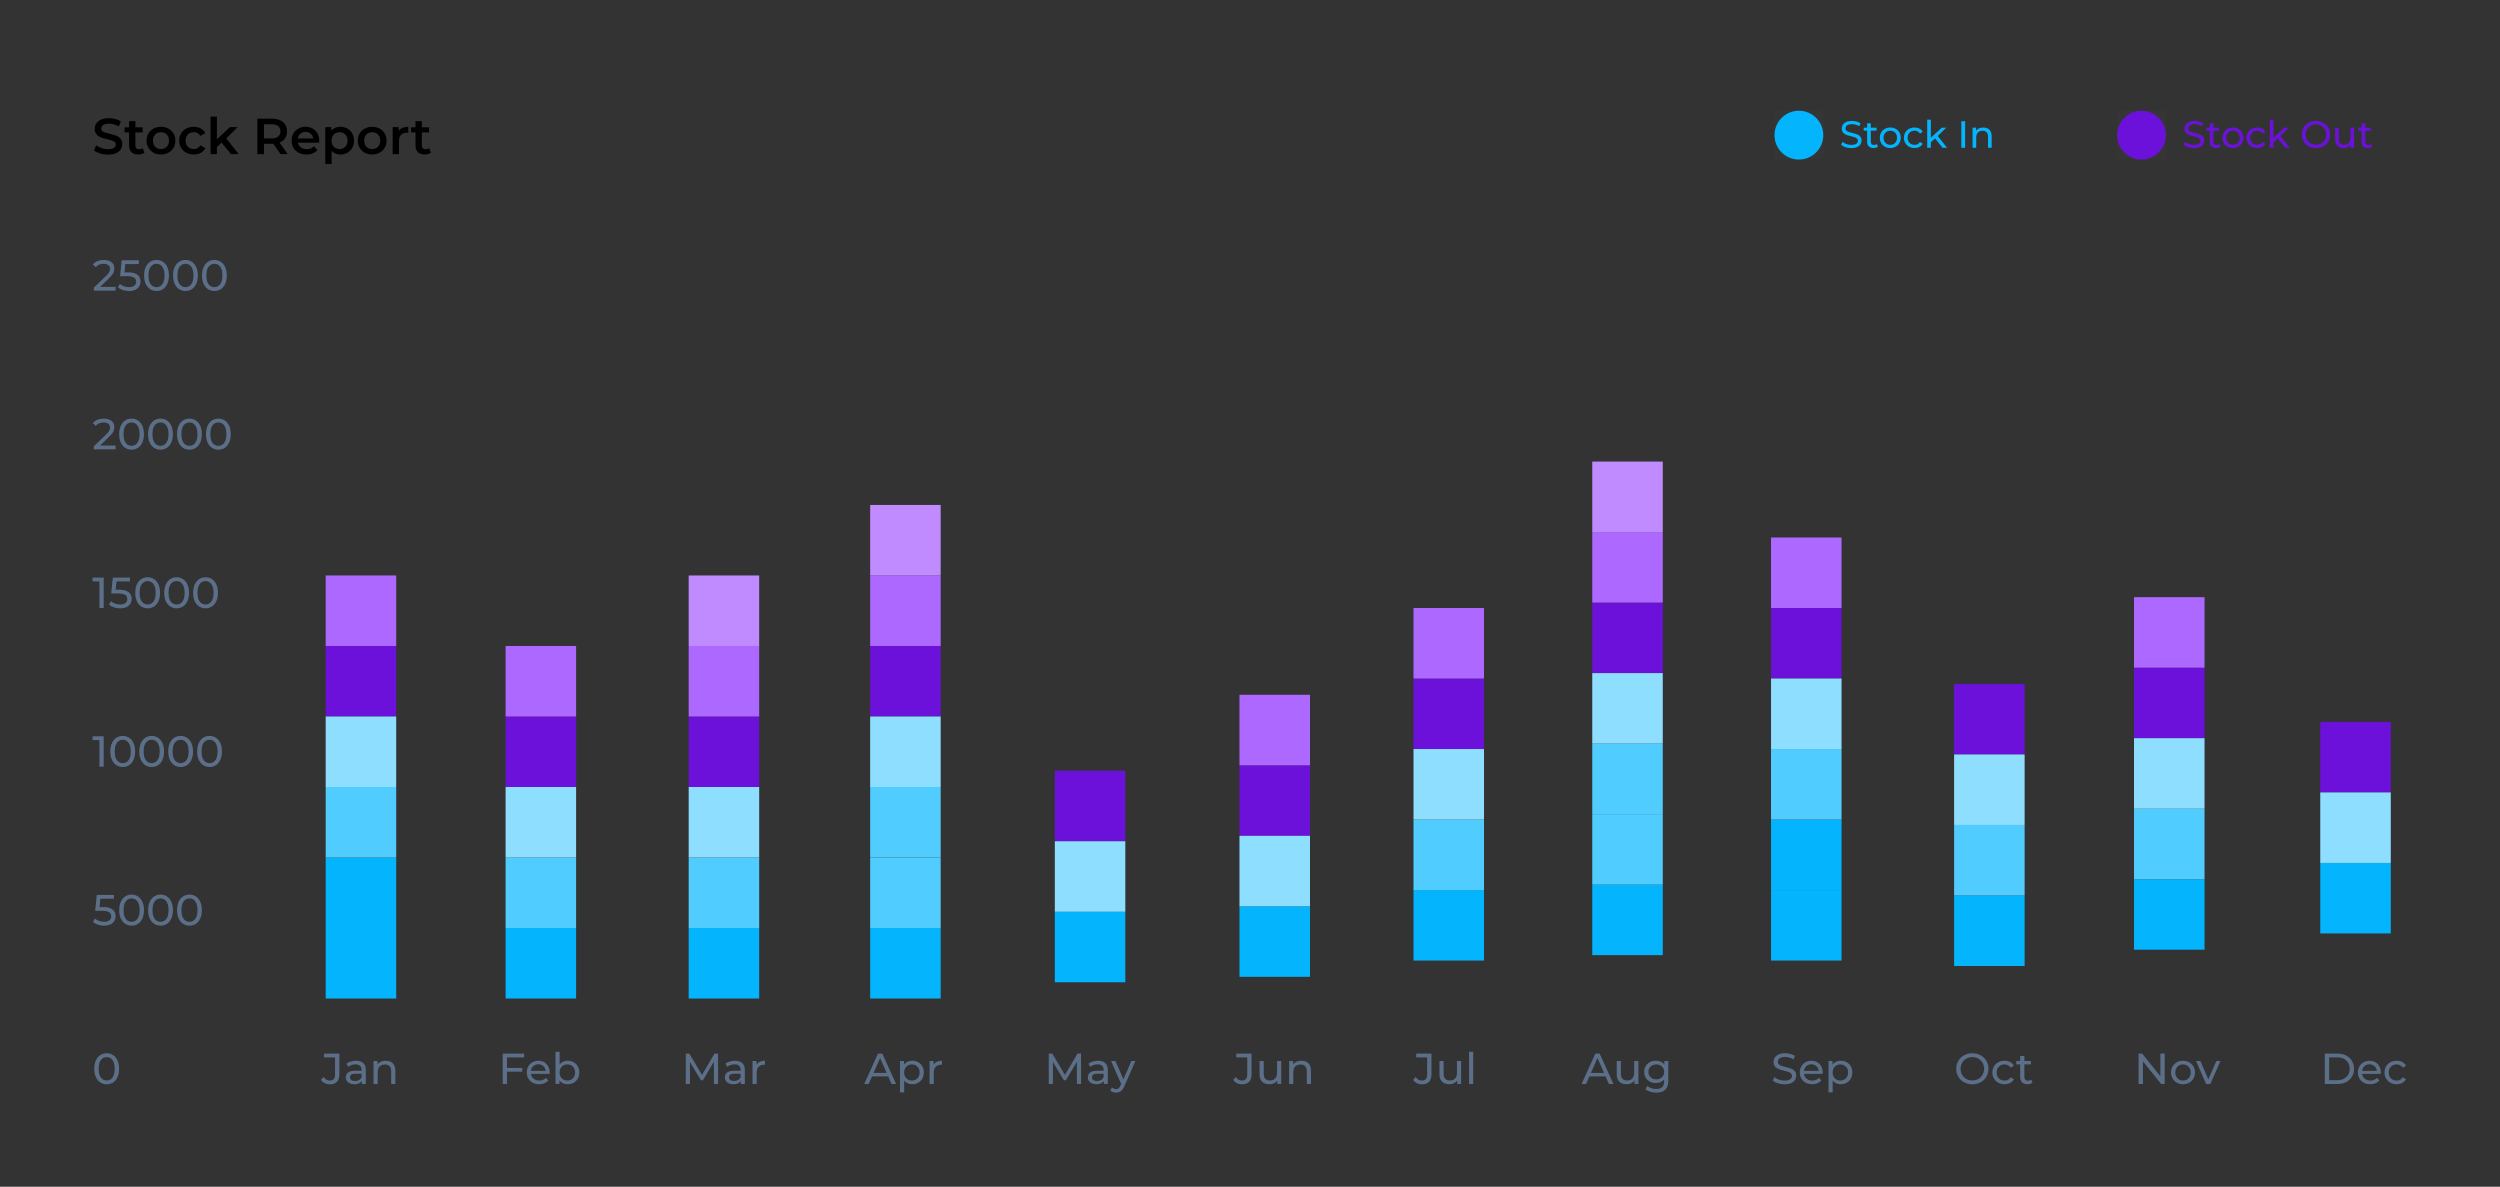 <svg width="790" height="375" viewBox="0 0 790 375" fill="none" xmlns="http://www.w3.org/2000/svg">
<rect x="0" y="0" width="790" height="375" fill="#333333" stroke="none"/>
<path d="M34.113 48.869C33.239 48.869 32.401 48.746 31.601 48.501C30.801 48.245 30.166 47.92 29.697 47.525L30.417 45.909C30.865 46.261 31.42 46.554 32.081 46.789C32.742 47.024 33.42 47.141 34.113 47.141C34.7 47.141 35.175 47.077 35.537 46.949C35.9 46.821 36.166 46.65 36.337 46.437C36.508 46.213 36.593 45.962 36.593 45.685C36.593 45.344 36.471 45.072 36.225 44.869C35.98 44.656 35.66 44.49 35.265 44.373C34.881 44.245 34.449 44.128 33.969 44.021C33.5 43.914 33.025 43.792 32.545 43.653C32.076 43.504 31.644 43.317 31.249 43.093C30.865 42.858 30.55 42.549 30.305 42.165C30.06 41.781 29.937 41.29 29.937 40.693C29.937 40.085 30.097 39.53 30.417 39.029C30.748 38.517 31.244 38.112 31.905 37.813C32.577 37.504 33.425 37.349 34.449 37.349C35.121 37.349 35.788 37.434 36.449 37.605C37.111 37.776 37.687 38.021 38.177 38.341L37.521 39.957C37.02 39.658 36.502 39.44 35.969 39.301C35.436 39.152 34.924 39.077 34.433 39.077C33.857 39.077 33.388 39.146 33.025 39.285C32.673 39.424 32.412 39.605 32.241 39.829C32.081 40.053 32.001 40.309 32.001 40.597C32.001 40.938 32.118 41.216 32.353 41.429C32.599 41.632 32.913 41.792 33.297 41.909C33.692 42.026 34.129 42.144 34.609 42.261C35.089 42.368 35.564 42.49 36.033 42.629C36.513 42.768 36.945 42.949 37.329 43.173C37.724 43.397 38.038 43.701 38.273 44.085C38.519 44.469 38.641 44.954 38.641 45.541C38.641 46.138 38.476 46.693 38.145 47.205C37.825 47.706 37.329 48.112 36.657 48.421C35.985 48.72 35.137 48.869 34.113 48.869ZM43.728 48.821C42.789 48.821 42.064 48.581 41.552 48.101C41.04 47.61 40.784 46.89 40.784 45.941V38.277H42.784V45.893C42.784 46.298 42.885 46.613 43.088 46.837C43.301 47.061 43.594 47.173 43.968 47.173C44.416 47.173 44.789 47.056 45.088 46.821L45.648 48.245C45.413 48.437 45.125 48.581 44.784 48.677C44.442 48.773 44.09 48.821 43.728 48.821ZM39.376 41.829V40.229H45.072V41.829H39.376ZM50.852 48.821C49.977 48.821 49.198 48.634 48.516 48.261C47.833 47.877 47.294 47.354 46.9 46.693C46.505 46.032 46.308 45.28 46.308 44.437C46.308 43.584 46.505 42.832 46.9 42.181C47.294 41.52 47.833 41.002 48.516 40.629C49.198 40.256 49.977 40.069 50.852 40.069C51.737 40.069 52.521 40.256 53.204 40.629C53.897 41.002 54.436 41.514 54.82 42.165C55.214 42.816 55.412 43.573 55.412 44.437C55.412 45.28 55.214 46.032 54.82 46.693C54.436 47.354 53.897 47.877 53.204 48.261C52.521 48.634 51.737 48.821 50.852 48.821ZM50.852 47.109C51.342 47.109 51.78 47.002 52.164 46.789C52.548 46.576 52.846 46.266 53.06 45.861C53.284 45.456 53.396 44.981 53.396 44.437C53.396 43.882 53.284 43.408 53.06 43.013C52.846 42.608 52.548 42.298 52.164 42.085C51.78 41.872 51.348 41.765 50.868 41.765C50.377 41.765 49.94 41.872 49.556 42.085C49.182 42.298 48.884 42.608 48.66 43.013C48.436 43.408 48.324 43.882 48.324 44.437C48.324 44.981 48.436 45.456 48.66 45.861C48.884 46.266 49.182 46.576 49.556 46.789C49.94 47.002 50.372 47.109 50.852 47.109ZM61.244 48.821C60.348 48.821 59.548 48.634 58.844 48.261C58.151 47.877 57.607 47.354 57.212 46.693C56.818 46.032 56.62 45.28 56.62 44.437C56.62 43.584 56.818 42.832 57.212 42.181C57.607 41.52 58.151 41.002 58.844 40.629C59.548 40.256 60.348 40.069 61.244 40.069C62.076 40.069 62.807 40.24 63.436 40.581C64.076 40.912 64.561 41.402 64.892 42.053L63.356 42.949C63.1 42.544 62.785 42.245 62.412 42.053C62.05 41.861 61.655 41.765 61.228 41.765C60.737 41.765 60.295 41.872 59.9 42.085C59.505 42.298 59.196 42.608 58.972 43.013C58.748 43.408 58.636 43.882 58.636 44.437C58.636 44.992 58.748 45.472 58.972 45.877C59.196 46.272 59.505 46.576 59.9 46.789C60.295 47.002 60.737 47.109 61.228 47.109C61.655 47.109 62.05 47.013 62.412 46.821C62.785 46.629 63.1 46.33 63.356 45.925L64.892 46.821C64.561 47.461 64.076 47.957 63.436 48.309C62.807 48.65 62.076 48.821 61.244 48.821ZM68.175 46.805L68.223 44.293L72.687 40.165H75.087L71.295 43.973L70.239 44.853L68.175 46.805ZM66.543 48.709V36.837H68.543V48.709H66.543ZM72.991 48.709L69.871 44.853L71.135 43.253L75.423 48.709H72.991ZM81.329 48.709V37.509H85.937C86.929 37.509 87.777 37.669 88.481 37.989C89.195 38.309 89.745 38.768 90.129 39.365C90.513 39.962 90.705 40.672 90.705 41.493C90.705 42.314 90.513 43.024 90.129 43.621C89.745 44.208 89.195 44.661 88.481 44.981C87.777 45.29 86.929 45.445 85.937 45.445H82.481L83.409 44.501V48.709H81.329ZM88.657 48.709L85.825 44.645H88.049L90.897 48.709H88.657ZM83.409 44.725L82.481 43.733H85.841C86.758 43.733 87.446 43.536 87.905 43.141C88.374 42.746 88.609 42.197 88.609 41.493C88.609 40.778 88.374 40.229 87.905 39.845C87.446 39.461 86.758 39.269 85.841 39.269H82.481L83.409 38.245V44.725ZM96.856 48.821C95.906 48.821 95.075 48.634 94.36 48.261C93.656 47.877 93.106 47.354 92.712 46.693C92.328 46.032 92.136 45.28 92.136 44.437C92.136 43.584 92.323 42.832 92.696 42.181C93.08 41.52 93.603 41.002 94.264 40.629C94.936 40.256 95.698 40.069 96.552 40.069C97.384 40.069 98.125 40.25 98.776 40.613C99.427 40.976 99.939 41.488 100.312 42.149C100.685 42.81 100.872 43.589 100.872 44.485C100.872 44.57 100.866 44.666 100.856 44.773C100.856 44.88 100.85 44.981 100.84 45.077H93.72V43.749H99.784L99 44.165C99.01 43.674 98.909 43.242 98.696 42.869C98.483 42.496 98.189 42.202 97.816 41.989C97.453 41.776 97.032 41.669 96.552 41.669C96.061 41.669 95.629 41.776 95.256 41.989C94.893 42.202 94.605 42.501 94.392 42.885C94.189 43.258 94.088 43.701 94.088 44.213V44.533C94.088 45.045 94.205 45.498 94.44 45.893C94.674 46.288 95.005 46.592 95.432 46.805C95.859 47.018 96.349 47.125 96.904 47.125C97.384 47.125 97.816 47.05 98.2 46.901C98.584 46.752 98.925 46.517 99.224 46.197L100.296 47.429C99.912 47.877 99.427 48.224 98.84 48.469C98.264 48.704 97.603 48.821 96.856 48.821ZM107.529 48.821C106.836 48.821 106.201 48.661 105.625 48.341C105.06 48.021 104.606 47.541 104.265 46.901C103.934 46.25 103.769 45.429 103.769 44.437C103.769 43.434 103.929 42.613 104.249 41.973C104.58 41.333 105.028 40.858 105.593 40.549C106.158 40.229 106.804 40.069 107.529 40.069C108.372 40.069 109.113 40.25 109.753 40.613C110.404 40.976 110.916 41.482 111.289 42.133C111.673 42.784 111.865 43.552 111.865 44.437C111.865 45.322 111.673 46.096 111.289 46.757C110.916 47.408 110.404 47.914 109.753 48.277C109.113 48.64 108.372 48.821 107.529 48.821ZM102.793 51.813V40.165H104.697V42.181L104.633 44.453L104.793 46.725V51.813H102.793ZM107.305 47.109C107.785 47.109 108.212 47.002 108.585 46.789C108.969 46.576 109.273 46.266 109.497 45.861C109.721 45.456 109.833 44.981 109.833 44.437C109.833 43.882 109.721 43.408 109.497 43.013C109.273 42.608 108.969 42.298 108.585 42.085C108.212 41.872 107.785 41.765 107.305 41.765C106.825 41.765 106.393 41.872 106.009 42.085C105.625 42.298 105.321 42.608 105.097 43.013C104.873 43.408 104.761 43.882 104.761 44.437C104.761 44.981 104.873 45.456 105.097 45.861C105.321 46.266 105.625 46.576 106.009 46.789C106.393 47.002 106.825 47.109 107.305 47.109ZM117.602 48.821C116.727 48.821 115.948 48.634 115.266 48.261C114.583 47.877 114.044 47.354 113.65 46.693C113.255 46.032 113.058 45.28 113.058 44.437C113.058 43.584 113.255 42.832 113.65 42.181C114.044 41.52 114.583 41.002 115.266 40.629C115.948 40.256 116.727 40.069 117.602 40.069C118.487 40.069 119.271 40.256 119.954 40.629C120.647 41.002 121.186 41.514 121.57 42.165C121.964 42.816 122.162 43.573 122.162 44.437C122.162 45.28 121.964 46.032 121.57 46.693C121.186 47.354 120.647 47.877 119.954 48.261C119.271 48.634 118.487 48.821 117.602 48.821ZM117.602 47.109C118.092 47.109 118.53 47.002 118.914 46.789C119.298 46.576 119.596 46.266 119.81 45.861C120.034 45.456 120.146 44.981 120.146 44.437C120.146 43.882 120.034 43.408 119.81 43.013C119.596 42.608 119.298 42.298 118.914 42.085C118.53 41.872 118.098 41.765 117.618 41.765C117.127 41.765 116.69 41.872 116.306 42.085C115.932 42.298 115.634 42.608 115.41 43.013C115.186 43.408 115.074 43.882 115.074 44.437C115.074 44.981 115.186 45.456 115.41 45.861C115.634 46.266 115.932 46.576 116.306 46.789C116.69 47.002 117.122 47.109 117.602 47.109ZM124.074 48.709V40.165H125.978V42.517L125.754 41.829C126.01 41.253 126.41 40.816 126.954 40.517C127.509 40.218 128.197 40.069 129.018 40.069V41.973C128.933 41.952 128.853 41.941 128.778 41.941C128.704 41.93 128.629 41.925 128.554 41.925C127.797 41.925 127.194 42.149 126.746 42.597C126.298 43.034 126.074 43.69 126.074 44.565V48.709H124.074ZM134.243 48.821C133.305 48.821 132.579 48.581 132.067 48.101C131.555 47.61 131.299 46.89 131.299 45.941V38.277H133.299V45.893C133.299 46.298 133.401 46.613 133.603 46.837C133.817 47.061 134.11 47.173 134.483 47.173C134.931 47.173 135.305 47.056 135.603 46.821L136.163 48.245C135.929 48.437 135.641 48.581 135.299 48.677C134.958 48.773 134.606 48.821 134.243 48.821ZM129.891 41.829V40.229H135.587V41.829H129.891Z" fill="black"/>
<g clip-path="url(#clip0_9_22054)">
<rect width="15.425" height="15.425" transform="translate(560.738 34.996)" fill="white" fill-opacity="0.01"/>
<g clip-path="url(#clip1_9_22054)">
<path d="M568.451 50.421C572.71 50.421 576.163 46.968 576.163 42.708C576.163 38.448 572.71 34.995 568.451 34.995C564.191 34.995 560.738 38.448 560.738 42.708C560.738 46.968 564.191 50.421 568.451 50.421Z" fill="#04B4FC"/>
</g>
</g>
<path d="M585.014 46.805C584.374 46.805 583.762 46.709 583.178 46.517C582.594 46.317 582.134 46.061 581.798 45.749L582.242 44.813C582.562 45.093 582.97 45.325 583.466 45.509C583.962 45.693 584.478 45.785 585.014 45.785C585.502 45.785 585.898 45.729 586.202 45.617C586.506 45.505 586.73 45.353 586.874 45.161C587.018 44.961 587.09 44.737 587.09 44.489C587.09 44.201 586.994 43.969 586.802 43.793C586.618 43.617 586.374 43.477 586.07 43.373C585.774 43.261 585.446 43.165 585.086 43.085C584.726 43.005 584.362 42.913 583.994 42.809C583.634 42.697 583.302 42.557 582.998 42.389C582.702 42.221 582.462 41.997 582.278 41.717C582.094 41.429 582.002 41.061 582.002 40.613C582.002 40.181 582.114 39.785 582.338 39.425C582.57 39.057 582.922 38.765 583.394 38.549C583.874 38.325 584.482 38.213 585.218 38.213C585.706 38.213 586.19 38.277 586.67 38.405C587.15 38.533 587.566 38.717 587.918 38.957L587.522 39.917C587.162 39.677 586.782 39.505 586.382 39.401C585.982 39.289 585.594 39.233 585.218 39.233C584.746 39.233 584.358 39.293 584.054 39.413C583.75 39.533 583.526 39.693 583.382 39.893C583.246 40.093 583.178 40.317 583.178 40.565C583.178 40.861 583.27 41.097 583.454 41.273C583.646 41.449 583.89 41.589 584.186 41.693C584.49 41.797 584.822 41.893 585.182 41.981C585.542 42.061 585.902 42.153 586.262 42.257C586.63 42.361 586.962 42.497 587.258 42.665C587.562 42.833 587.806 43.057 587.99 43.337C588.174 43.617 588.266 43.977 588.266 44.417C588.266 44.841 588.15 45.237 587.918 45.605C587.686 45.965 587.326 46.257 586.838 46.481C586.358 46.697 585.75 46.805 585.014 46.805ZM592.035 46.781C591.395 46.781 590.899 46.609 590.547 46.265C590.195 45.921 590.019 45.429 590.019 44.789V38.957H591.171V44.741C591.171 45.085 591.255 45.349 591.423 45.533C591.599 45.717 591.847 45.809 592.167 45.809C592.527 45.809 592.827 45.709 593.067 45.509L593.427 46.337C593.251 46.489 593.039 46.601 592.791 46.673C592.551 46.745 592.299 46.781 592.035 46.781ZM588.939 41.297V40.349H592.995V41.297H588.939ZM597.333 46.781C596.693 46.781 596.125 46.641 595.629 46.361C595.133 46.081 594.741 45.697 594.453 45.209C594.165 44.713 594.021 44.153 594.021 43.529C594.021 42.897 594.165 42.337 594.453 41.849C594.741 41.361 595.133 40.981 595.629 40.709C596.125 40.429 596.693 40.289 597.333 40.289C597.965 40.289 598.529 40.429 599.025 40.709C599.529 40.981 599.921 41.361 600.201 41.849C600.489 42.329 600.633 42.889 600.633 43.529C600.633 44.161 600.489 44.721 600.201 45.209C599.921 45.697 599.529 46.081 599.025 46.361C598.529 46.641 597.965 46.781 597.333 46.781ZM597.333 45.773C597.741 45.773 598.105 45.681 598.425 45.497C598.753 45.313 599.009 45.053 599.193 44.717C599.377 44.373 599.469 43.977 599.469 43.529C599.469 43.073 599.377 42.681 599.193 42.353C599.009 42.017 598.753 41.757 598.425 41.573C598.105 41.389 597.741 41.297 597.333 41.297C596.925 41.297 596.561 41.389 596.241 41.573C595.921 41.757 595.665 42.017 595.473 42.353C595.281 42.681 595.185 43.073 595.185 43.529C595.185 43.977 595.281 44.373 595.473 44.717C595.665 45.053 595.921 45.313 596.241 45.497C596.561 45.681 596.925 45.773 597.333 45.773ZM604.998 46.781C604.35 46.781 603.77 46.641 603.258 46.361C602.754 46.081 602.358 45.697 602.07 45.209C601.782 44.721 601.638 44.161 601.638 43.529C601.638 42.897 601.782 42.337 602.07 41.849C602.358 41.361 602.754 40.981 603.258 40.709C603.77 40.429 604.35 40.289 604.998 40.289C605.574 40.289 606.086 40.405 606.534 40.637C606.99 40.861 607.342 41.197 607.59 41.645L606.714 42.209C606.506 41.897 606.25 41.669 605.946 41.525C605.65 41.373 605.33 41.297 604.986 41.297C604.57 41.297 604.198 41.389 603.87 41.573C603.542 41.757 603.282 42.017 603.09 42.353C602.898 42.681 602.802 43.073 602.802 43.529C602.802 43.985 602.898 44.381 603.09 44.717C603.282 45.053 603.542 45.313 603.87 45.497C604.198 45.681 604.57 45.773 604.986 45.773C605.33 45.773 605.65 45.701 605.946 45.557C606.25 45.405 606.506 45.173 606.714 44.861L607.59 45.413C607.342 45.853 606.99 46.193 606.534 46.433C606.086 46.665 605.574 46.781 604.998 46.781ZM609.935 45.173L609.959 43.697L613.619 40.349H615.011L612.203 43.109L611.579 43.637L609.935 45.173ZM608.999 46.709V37.805H610.151V46.709H608.999ZM613.859 46.709L611.363 43.613L612.107 42.689L615.275 46.709H613.859ZM619.784 46.709V38.309H620.984V46.709H619.784ZM626.727 40.289C627.247 40.289 627.703 40.389 628.095 40.589C628.495 40.789 628.807 41.093 629.031 41.501C629.255 41.909 629.367 42.425 629.367 43.049V46.709H628.215V43.181C628.215 42.565 628.063 42.101 627.759 41.789C627.463 41.477 627.043 41.321 626.499 41.321C626.091 41.321 625.735 41.401 625.431 41.561C625.127 41.721 624.891 41.957 624.723 42.269C624.563 42.581 624.483 42.969 624.483 43.433V46.709H623.331V40.349H624.435V42.065L624.255 41.609C624.463 41.193 624.783 40.869 625.215 40.637C625.647 40.405 626.151 40.289 626.727 40.289Z" fill="#04B4FC"/>
<g clip-path="url(#clip2_9_22054)">
<rect width="15.425" height="15.425" transform="translate(669.012 34.996)" fill="white" fill-opacity="0.01"/>
<g clip-path="url(#clip3_9_22054)">
<path d="M676.724 50.421C680.984 50.421 684.437 46.968 684.437 42.708C684.437 38.448 680.984 34.995 676.724 34.995C672.465 34.995 669.012 38.448 669.012 42.708C669.012 46.968 672.465 50.421 676.724 50.421Z" fill="#6C11D9"/>
</g>
</g>
<path d="M693.288 46.805C692.648 46.805 692.036 46.709 691.452 46.517C690.868 46.317 690.408 46.061 690.072 45.749L690.516 44.813C690.836 45.093 691.244 45.325 691.74 45.509C692.236 45.693 692.752 45.785 693.288 45.785C693.776 45.785 694.172 45.729 694.476 45.617C694.78 45.505 695.004 45.353 695.148 45.161C695.292 44.961 695.364 44.737 695.364 44.489C695.364 44.201 695.268 43.969 695.076 43.793C694.892 43.617 694.648 43.477 694.344 43.373C694.048 43.261 693.72 43.165 693.36 43.085C693 43.005 692.636 42.913 692.268 42.809C691.908 42.697 691.576 42.557 691.272 42.389C690.976 42.221 690.736 41.997 690.552 41.717C690.368 41.429 690.276 41.061 690.276 40.613C690.276 40.181 690.388 39.785 690.612 39.425C690.844 39.057 691.196 38.765 691.668 38.549C692.148 38.325 692.756 38.213 693.492 38.213C693.98 38.213 694.464 38.277 694.944 38.405C695.424 38.533 695.84 38.717 696.192 38.957L695.796 39.917C695.436 39.677 695.056 39.505 694.656 39.401C694.256 39.289 693.868 39.233 693.492 39.233C693.02 39.233 692.632 39.293 692.328 39.413C692.024 39.533 691.8 39.693 691.656 39.893C691.52 40.093 691.452 40.317 691.452 40.565C691.452 40.861 691.544 41.097 691.728 41.273C691.92 41.449 692.164 41.589 692.46 41.693C692.764 41.797 693.096 41.893 693.456 41.981C693.816 42.061 694.176 42.153 694.536 42.257C694.904 42.361 695.236 42.497 695.532 42.665C695.836 42.833 696.08 43.057 696.264 43.337C696.448 43.617 696.54 43.977 696.54 44.417C696.54 44.841 696.424 45.237 696.192 45.605C695.96 45.965 695.6 46.257 695.112 46.481C694.632 46.697 694.024 46.805 693.288 46.805ZM700.309 46.781C699.669 46.781 699.173 46.609 698.821 46.265C698.469 45.921 698.293 45.429 698.293 44.789V38.957H699.445V44.741C699.445 45.085 699.529 45.349 699.697 45.533C699.873 45.717 700.121 45.809 700.441 45.809C700.801 45.809 701.101 45.709 701.341 45.509L701.701 46.337C701.525 46.489 701.313 46.601 701.065 46.673C700.825 46.745 700.573 46.781 700.309 46.781ZM697.213 41.297V40.349H701.269V41.297H697.213ZM705.607 46.781C704.967 46.781 704.399 46.641 703.903 46.361C703.407 46.081 703.015 45.697 702.727 45.209C702.439 44.713 702.295 44.153 702.295 43.529C702.295 42.897 702.439 42.337 702.727 41.849C703.015 41.361 703.407 40.981 703.903 40.709C704.399 40.429 704.967 40.289 705.607 40.289C706.239 40.289 706.803 40.429 707.299 40.709C707.803 40.981 708.195 41.361 708.475 41.849C708.763 42.329 708.907 42.889 708.907 43.529C708.907 44.161 708.763 44.721 708.475 45.209C708.195 45.697 707.803 46.081 707.299 46.361C706.803 46.641 706.239 46.781 705.607 46.781ZM705.607 45.773C706.015 45.773 706.379 45.681 706.699 45.497C707.027 45.313 707.283 45.053 707.467 44.717C707.651 44.373 707.743 43.977 707.743 43.529C707.743 43.073 707.651 42.681 707.467 42.353C707.283 42.017 707.027 41.757 706.699 41.573C706.379 41.389 706.015 41.297 705.607 41.297C705.199 41.297 704.835 41.389 704.515 41.573C704.195 41.757 703.939 42.017 703.747 42.353C703.555 42.681 703.459 43.073 703.459 43.529C703.459 43.977 703.555 44.373 703.747 44.717C703.939 45.053 704.195 45.313 704.515 45.497C704.835 45.681 705.199 45.773 705.607 45.773ZM713.272 46.781C712.624 46.781 712.044 46.641 711.532 46.361C711.028 46.081 710.632 45.697 710.344 45.209C710.056 44.721 709.912 44.161 709.912 43.529C709.912 42.897 710.056 42.337 710.344 41.849C710.632 41.361 711.028 40.981 711.532 40.709C712.044 40.429 712.624 40.289 713.272 40.289C713.848 40.289 714.36 40.405 714.808 40.637C715.264 40.861 715.616 41.197 715.864 41.645L714.988 42.209C714.78 41.897 714.524 41.669 714.22 41.525C713.924 41.373 713.604 41.297 713.26 41.297C712.844 41.297 712.472 41.389 712.144 41.573C711.816 41.757 711.556 42.017 711.364 42.353C711.172 42.681 711.076 43.073 711.076 43.529C711.076 43.985 711.172 44.381 711.364 44.717C711.556 45.053 711.816 45.313 712.144 45.497C712.472 45.681 712.844 45.773 713.26 45.773C713.604 45.773 713.924 45.701 714.22 45.557C714.524 45.405 714.78 45.173 714.988 44.861L715.864 45.413C715.616 45.853 715.264 46.193 714.808 46.433C714.36 46.665 713.848 46.781 713.272 46.781ZM718.209 45.173L718.233 43.697L721.893 40.349H723.285L720.477 43.109L719.853 43.637L718.209 45.173ZM717.273 46.709V37.805H718.425V46.709H717.273ZM722.133 46.709L719.637 43.613L720.381 42.689L723.549 46.709H722.133ZM731.85 46.805C731.21 46.805 730.614 46.697 730.062 46.481C729.518 46.265 729.046 45.965 728.646 45.581C728.246 45.189 727.934 44.733 727.71 44.213C727.486 43.693 727.374 43.125 727.374 42.509C727.374 41.893 727.486 41.325 727.71 40.805C727.934 40.285 728.246 39.833 728.646 39.449C729.046 39.057 729.518 38.753 730.062 38.537C730.606 38.321 731.202 38.213 731.85 38.213C732.49 38.213 733.078 38.321 733.614 38.537C734.158 38.745 734.63 39.045 735.03 39.437C735.438 39.821 735.75 40.273 735.966 40.793C736.19 41.313 736.302 41.885 736.302 42.509C736.302 43.133 736.19 43.705 735.966 44.225C735.75 44.745 735.438 45.201 735.03 45.593C734.63 45.977 734.158 46.277 733.614 46.493C733.078 46.701 732.49 46.805 731.85 46.805ZM731.85 45.737C732.314 45.737 732.742 45.657 733.134 45.497C733.534 45.337 733.878 45.113 734.166 44.825C734.462 44.529 734.69 44.185 734.85 43.793C735.018 43.401 735.102 42.973 735.102 42.509C735.102 42.045 735.018 41.617 734.85 41.225C734.69 40.833 734.462 40.493 734.166 40.205C733.878 39.909 733.534 39.681 733.134 39.521C732.742 39.361 732.314 39.281 731.85 39.281C731.378 39.281 730.942 39.361 730.542 39.521C730.15 39.681 729.806 39.909 729.51 40.205C729.214 40.493 728.982 40.833 728.814 41.225C728.654 41.617 728.574 42.045 728.574 42.509C728.574 42.973 728.654 43.401 728.814 43.793C728.982 44.185 729.214 44.529 729.51 44.825C729.806 45.113 730.15 45.337 730.542 45.497C730.942 45.657 731.378 45.737 731.85 45.737ZM740.644 46.781C740.1 46.781 739.62 46.681 739.204 46.481C738.796 46.281 738.476 45.977 738.244 45.569C738.02 45.153 737.908 44.633 737.908 44.009V40.349H739.06V43.877C739.06 44.501 739.208 44.969 739.504 45.281C739.808 45.593 740.232 45.749 740.776 45.749C741.176 45.749 741.524 45.669 741.82 45.509C742.116 45.341 742.344 45.101 742.504 44.789C742.664 44.469 742.744 44.085 742.744 43.637V40.349H743.896V46.709H742.804V44.993L742.984 45.449C742.776 45.873 742.464 46.201 742.048 46.433C741.632 46.665 741.164 46.781 740.644 46.781ZM748.274 46.781C747.634 46.781 747.138 46.609 746.786 46.265C746.434 45.921 746.258 45.429 746.258 44.789V38.957H747.41V44.741C747.41 45.085 747.494 45.349 747.662 45.533C747.838 45.717 748.086 45.809 748.406 45.809C748.766 45.809 749.066 45.709 749.306 45.509L749.666 46.337C749.49 46.489 749.278 46.601 749.03 46.673C748.79 46.745 748.538 46.781 748.274 46.781ZM745.178 41.297V40.349H749.234V41.297H745.178Z" fill="#6C11D9"/>
<path d="M29.645 91.849V90.916L33.552 87.146C33.9 86.817 34.156 86.529 34.32 86.282C34.494 86.026 34.608 85.793 34.663 85.582C34.727 85.363 34.759 85.153 34.759 84.952C34.759 84.458 34.585 84.07 34.238 83.786C33.891 83.503 33.383 83.361 32.716 83.361C32.204 83.361 31.742 83.448 31.331 83.622C30.92 83.786 30.563 84.047 30.262 84.403L29.329 83.594C29.695 83.128 30.184 82.772 30.796 82.525C31.418 82.269 32.099 82.141 32.839 82.141C33.507 82.141 34.087 82.251 34.581 82.47C35.074 82.68 35.454 82.986 35.719 83.389C35.993 83.791 36.13 84.266 36.13 84.815C36.13 85.125 36.089 85.432 36.007 85.733C35.924 86.035 35.769 86.355 35.541 86.693C35.312 87.031 34.983 87.411 34.553 87.831L31.07 91.191L30.741 90.656H36.541V91.849H29.645ZM40.768 91.958C40.091 91.958 39.433 91.853 38.793 91.643C38.162 91.433 37.646 91.149 37.244 90.793L37.874 89.71C38.194 90.011 38.61 90.258 39.122 90.45C39.634 90.642 40.178 90.738 40.754 90.738C41.485 90.738 42.047 90.583 42.44 90.272C42.833 89.961 43.03 89.545 43.03 89.024C43.03 88.668 42.943 88.357 42.77 88.092C42.596 87.827 42.294 87.626 41.864 87.488C41.444 87.342 40.864 87.269 40.123 87.269H37.943L38.45 82.251H43.866V83.444H38.958L39.671 82.772L39.273 86.734L38.56 86.076H40.411C41.371 86.076 42.143 86.2 42.728 86.446C43.313 86.693 43.738 87.036 44.004 87.475C44.269 87.904 44.401 88.403 44.401 88.969C44.401 89.518 44.269 90.02 44.004 90.478C43.738 90.925 43.336 91.287 42.797 91.561C42.267 91.826 41.59 91.958 40.768 91.958ZM49.464 91.958C48.714 91.958 48.042 91.766 47.448 91.382C46.863 90.999 46.397 90.441 46.05 89.71C45.711 88.978 45.542 88.092 45.542 87.05C45.542 86.007 45.711 85.121 46.05 84.39C46.397 83.658 46.863 83.101 47.448 82.717C48.042 82.333 48.714 82.141 49.464 82.141C50.204 82.141 50.871 82.333 51.466 82.717C52.06 83.101 52.526 83.658 52.864 84.39C53.202 85.121 53.371 86.007 53.371 87.05C53.371 88.092 53.202 88.978 52.864 89.71C52.526 90.441 52.06 90.999 51.466 91.382C50.871 91.766 50.204 91.958 49.464 91.958ZM49.464 90.738C49.966 90.738 50.405 90.601 50.78 90.327C51.164 90.052 51.461 89.641 51.671 89.093C51.891 88.544 52 87.863 52 87.05C52 86.236 51.891 85.555 51.671 85.007C51.461 84.458 51.164 84.047 50.78 83.772C50.405 83.498 49.966 83.361 49.464 83.361C48.961 83.361 48.518 83.498 48.134 83.772C47.75 84.047 47.448 84.458 47.229 85.007C47.019 85.555 46.913 86.236 46.913 87.05C46.913 87.863 47.019 88.544 47.229 89.093C47.448 89.641 47.75 90.052 48.134 90.327C48.518 90.601 48.961 90.738 49.464 90.738ZM58.609 91.958C57.86 91.958 57.188 91.766 56.594 91.382C56.008 90.999 55.542 90.441 55.195 89.71C54.857 88.978 54.688 88.092 54.688 87.05C54.688 86.007 54.857 85.121 55.195 84.39C55.542 83.658 56.008 83.101 56.594 82.717C57.188 82.333 57.86 82.141 58.609 82.141C59.35 82.141 60.017 82.333 60.611 82.717C61.205 83.101 61.671 83.658 62.01 84.39C62.348 85.121 62.517 86.007 62.517 87.05C62.517 88.092 62.348 88.978 62.01 89.71C61.671 90.441 61.205 90.999 60.611 91.382C60.017 91.766 59.35 91.958 58.609 91.958ZM58.609 90.738C59.112 90.738 59.551 90.601 59.925 90.327C60.309 90.052 60.606 89.641 60.817 89.093C61.036 88.544 61.146 87.863 61.146 87.05C61.146 86.236 61.036 85.555 60.817 85.007C60.606 84.458 60.309 84.047 59.925 83.772C59.551 83.498 59.112 83.361 58.609 83.361C58.106 83.361 57.663 83.498 57.279 83.772C56.895 84.047 56.594 84.458 56.374 85.007C56.164 85.555 56.059 86.236 56.059 87.05C56.059 87.863 56.164 88.544 56.374 89.093C56.594 89.641 56.895 90.052 57.279 90.327C57.663 90.601 58.106 90.738 58.609 90.738ZM67.755 91.958C67.005 91.958 66.333 91.766 65.739 91.382C65.154 90.999 64.688 90.441 64.341 89.71C64.002 88.978 63.833 88.092 63.833 87.05C63.833 86.007 64.002 85.121 64.341 84.39C64.688 83.658 65.154 83.101 65.739 82.717C66.333 82.333 67.005 82.141 67.755 82.141C68.495 82.141 69.162 82.333 69.757 82.717C70.351 83.101 70.817 83.658 71.155 84.39C71.493 85.121 71.662 86.007 71.662 87.05C71.662 88.092 71.493 88.978 71.155 89.71C70.817 90.441 70.351 90.999 69.757 91.382C69.162 91.766 68.495 91.958 67.755 91.958ZM67.755 90.738C68.257 90.738 68.696 90.601 69.071 90.327C69.455 90.052 69.752 89.641 69.962 89.093C70.182 88.544 70.291 87.863 70.291 87.05C70.291 86.236 70.182 85.555 69.962 85.007C69.752 84.458 69.455 84.047 69.071 83.772C68.696 83.498 68.257 83.361 67.755 83.361C67.252 83.361 66.808 83.498 66.425 83.772C66.041 84.047 65.739 84.458 65.52 85.007C65.309 85.555 65.204 86.236 65.204 87.05C65.204 87.863 65.309 88.544 65.52 89.093C65.739 89.641 66.041 90.052 66.425 90.327C66.808 90.601 67.252 90.738 67.755 90.738Z" fill="#5C6F88"/>
<path d="M29.645 141.986V141.053L33.552 137.283C33.9 136.954 34.156 136.666 34.32 136.419C34.494 136.163 34.608 135.93 34.663 135.72C34.727 135.5 34.759 135.29 34.759 135.089C34.759 134.595 34.585 134.207 34.238 133.923C33.891 133.64 33.383 133.498 32.716 133.498C32.204 133.498 31.742 133.585 31.331 133.759C30.92 133.923 30.563 134.184 30.262 134.54L29.329 133.732C29.695 133.265 30.184 132.909 30.796 132.662C31.418 132.406 32.099 132.278 32.839 132.278C33.507 132.278 34.087 132.388 34.581 132.607C35.074 132.817 35.454 133.124 35.719 133.526C35.993 133.928 36.13 134.403 36.13 134.952C36.13 135.263 36.089 135.569 36.007 135.871C35.924 136.172 35.769 136.492 35.541 136.83C35.312 137.169 34.983 137.548 34.553 137.968L31.07 141.328L30.741 140.793H36.541V141.986H29.645ZM41.577 142.096C40.827 142.096 40.155 141.904 39.561 141.52C38.976 141.136 38.51 140.578 38.163 139.847C37.825 139.116 37.655 138.229 37.655 137.187C37.655 136.145 37.825 135.258 38.163 134.527C38.51 133.795 38.976 133.238 39.561 132.854C40.155 132.47 40.827 132.278 41.577 132.278C42.317 132.278 42.985 132.47 43.579 132.854C44.173 133.238 44.639 133.795 44.977 134.527C45.316 135.258 45.485 136.145 45.485 137.187C45.485 138.229 45.316 139.116 44.977 139.847C44.639 140.578 44.173 141.136 43.579 141.52C42.985 141.904 42.317 142.096 41.577 142.096ZM41.577 140.875C42.08 140.875 42.518 140.738 42.893 140.464C43.277 140.19 43.574 139.778 43.784 139.23C44.004 138.681 44.114 138 44.114 137.187C44.114 136.373 44.004 135.692 43.784 135.144C43.574 134.595 43.277 134.184 42.893 133.91C42.518 133.636 42.08 133.498 41.577 133.498C41.074 133.498 40.631 133.636 40.247 133.91C39.863 134.184 39.561 134.595 39.342 135.144C39.132 135.692 39.026 136.373 39.026 137.187C39.026 138 39.132 138.681 39.342 139.23C39.561 139.778 39.863 140.19 40.247 140.464C40.631 140.738 41.074 140.875 41.577 140.875ZM50.722 142.096C49.973 142.096 49.301 141.904 48.707 141.52C48.122 141.136 47.656 140.578 47.308 139.847C46.97 139.116 46.801 138.229 46.801 137.187C46.801 136.145 46.97 135.258 47.308 134.527C47.656 133.795 48.122 133.238 48.707 132.854C49.301 132.47 49.973 132.278 50.722 132.278C51.463 132.278 52.13 132.47 52.724 132.854C53.318 133.238 53.785 133.795 54.123 134.527C54.461 135.258 54.63 136.145 54.63 137.187C54.63 138.229 54.461 139.116 54.123 139.847C53.785 140.578 53.318 141.136 52.724 141.52C52.13 141.904 51.463 142.096 50.722 142.096ZM50.722 140.875C51.225 140.875 51.664 140.738 52.039 140.464C52.423 140.19 52.72 139.778 52.93 139.23C53.149 138.681 53.259 138 53.259 137.187C53.259 136.373 53.149 135.692 52.93 135.144C52.72 134.595 52.423 134.184 52.039 133.91C51.664 133.636 51.225 133.498 50.722 133.498C50.22 133.498 49.776 133.636 49.392 133.91C49.008 134.184 48.707 134.595 48.487 135.144C48.277 135.692 48.172 136.373 48.172 137.187C48.172 138 48.277 138.681 48.487 139.23C48.707 139.778 49.008 140.19 49.392 140.464C49.776 140.738 50.22 140.875 50.722 140.875ZM59.868 142.096C59.118 142.096 58.446 141.904 57.852 141.52C57.267 141.136 56.801 140.578 56.454 139.847C56.115 139.116 55.946 138.229 55.946 137.187C55.946 136.145 56.115 135.258 56.454 134.527C56.801 133.795 57.267 133.238 57.852 132.854C58.446 132.47 59.118 132.278 59.868 132.278C60.608 132.278 61.276 132.47 61.87 132.854C62.464 133.238 62.93 133.795 63.268 134.527C63.606 135.258 63.776 136.145 63.776 137.187C63.776 138.229 63.606 139.116 63.268 139.847C62.93 140.578 62.464 141.136 61.87 141.52C61.276 141.904 60.608 142.096 59.868 142.096ZM59.868 140.875C60.371 140.875 60.809 140.738 61.184 140.464C61.568 140.19 61.865 139.778 62.075 139.23C62.295 138.681 62.404 138 62.404 137.187C62.404 136.373 62.295 135.692 62.075 135.144C61.865 134.595 61.568 134.184 61.184 133.91C60.809 133.636 60.371 133.498 59.868 133.498C59.365 133.498 58.922 133.636 58.538 133.91C58.154 134.184 57.852 134.595 57.633 135.144C57.423 135.692 57.318 136.373 57.318 137.187C57.318 138 57.423 138.681 57.633 139.23C57.852 139.778 58.154 140.19 58.538 140.464C58.922 140.738 59.365 140.875 59.868 140.875ZM69.013 142.096C68.264 142.096 67.592 141.904 66.998 141.52C66.413 141.136 65.947 140.578 65.599 139.847C65.261 139.116 65.092 138.229 65.092 137.187C65.092 136.145 65.261 135.258 65.599 134.527C65.947 133.795 66.413 133.238 66.998 132.854C67.592 132.47 68.264 132.278 69.013 132.278C69.754 132.278 70.421 132.47 71.015 132.854C71.609 133.238 72.076 133.795 72.414 134.527C72.752 135.258 72.921 136.145 72.921 137.187C72.921 138.229 72.752 139.116 72.414 139.847C72.076 140.578 71.609 141.136 71.015 141.52C70.421 141.904 69.754 142.096 69.013 142.096ZM69.013 140.875C69.516 140.875 69.955 140.738 70.33 140.464C70.713 140.19 71.011 139.778 71.221 139.23C71.44 138.681 71.55 138 71.55 137.187C71.55 136.373 71.44 135.692 71.221 135.144C71.011 134.595 70.713 134.184 70.33 133.91C69.955 133.636 69.516 133.498 69.013 133.498C68.51 133.498 68.067 133.636 67.683 133.91C67.299 134.184 66.998 134.595 66.778 135.144C66.568 135.692 66.463 136.373 66.463 137.187C66.463 138 66.568 138.681 66.778 139.23C66.998 139.778 67.299 140.19 67.683 140.464C68.067 140.738 68.51 140.875 69.013 140.875Z" fill="#5C6F88"/>
<path d="M31.413 192.123V183.073L32.003 183.717H29.247V182.524H32.771V192.123H31.413ZM37.969 192.232C37.293 192.232 36.634 192.127 35.995 191.917C35.364 191.707 34.847 191.423 34.445 191.067L35.076 189.984C35.396 190.285 35.812 190.532 36.324 190.724C36.836 190.916 37.379 191.012 37.955 191.012C38.687 191.012 39.249 190.857 39.642 190.546C40.035 190.235 40.231 189.819 40.231 189.298C40.231 188.941 40.145 188.631 39.971 188.366C39.797 188.101 39.496 187.899 39.066 187.762C38.645 187.616 38.065 187.543 37.325 187.543H35.145L35.652 182.524H41.068V183.717H36.159L36.872 183.046L36.474 187.008L35.761 186.35H37.612C38.572 186.35 39.345 186.473 39.93 186.72C40.515 186.967 40.94 187.31 41.205 187.749C41.47 188.178 41.603 188.676 41.603 189.243C41.603 189.792 41.47 190.294 41.205 190.751C40.94 191.199 40.538 191.56 39.998 191.835C39.468 192.1 38.792 192.232 37.969 192.232ZM46.665 192.232C45.916 192.232 45.244 192.04 44.65 191.656C44.065 191.272 43.598 190.715 43.251 189.984C42.913 189.252 42.744 188.366 42.744 187.324C42.744 186.281 42.913 185.395 43.251 184.663C43.598 183.932 44.065 183.375 44.65 182.991C45.244 182.607 45.916 182.415 46.665 182.415C47.406 182.415 48.073 182.607 48.667 182.991C49.261 183.375 49.727 183.932 50.066 184.663C50.404 185.395 50.573 186.281 50.573 187.324C50.573 188.366 50.404 189.252 50.066 189.984C49.727 190.715 49.261 191.272 48.667 191.656C48.073 192.04 47.406 192.232 46.665 192.232ZM46.665 191.012C47.168 191.012 47.607 190.875 47.981 190.601C48.365 190.326 48.662 189.915 48.873 189.367C49.092 188.818 49.202 188.137 49.202 187.324C49.202 186.51 49.092 185.829 48.873 185.281C48.662 184.732 48.365 184.321 47.981 184.046C47.607 183.772 47.168 183.635 46.665 183.635C46.162 183.635 45.719 183.772 45.335 184.046C44.951 184.321 44.65 184.732 44.43 185.281C44.22 185.829 44.115 186.51 44.115 187.324C44.115 188.137 44.22 188.818 44.43 189.367C44.65 189.915 44.951 190.326 45.335 190.601C45.719 190.875 46.162 191.012 46.665 191.012ZM55.811 192.232C55.061 192.232 54.389 192.04 53.795 191.656C53.21 191.272 52.744 190.715 52.396 189.984C52.058 189.252 51.889 188.366 51.889 187.324C51.889 186.281 52.058 185.395 52.396 184.663C52.744 183.932 53.21 183.375 53.795 182.991C54.389 182.607 55.061 182.415 55.811 182.415C56.551 182.415 57.218 182.607 57.812 182.991C58.407 183.375 58.873 183.932 59.211 184.663C59.549 185.395 59.718 186.281 59.718 187.324C59.718 188.366 59.549 189.252 59.211 189.984C58.873 190.715 58.407 191.272 57.812 191.656C57.218 192.04 56.551 192.232 55.811 192.232ZM55.811 191.012C56.313 191.012 56.752 190.875 57.127 190.601C57.511 190.326 57.808 189.915 58.018 189.367C58.237 188.818 58.347 188.137 58.347 187.324C58.347 186.51 58.237 185.829 58.018 185.281C57.808 184.732 57.511 184.321 57.127 184.046C56.752 183.772 56.313 183.635 55.811 183.635C55.308 183.635 54.864 183.772 54.481 184.046C54.097 184.321 53.795 184.732 53.576 185.281C53.365 185.829 53.26 186.51 53.26 187.324C53.26 188.137 53.365 188.818 53.576 189.367C53.795 189.915 54.097 190.326 54.481 190.601C54.864 190.875 55.308 191.012 55.811 191.012ZM64.956 192.232C64.207 192.232 63.535 192.04 62.941 191.656C62.355 191.272 61.889 190.715 61.542 189.984C61.204 189.252 61.035 188.366 61.035 187.324C61.035 186.281 61.204 185.395 61.542 184.663C61.889 183.932 62.355 183.375 62.941 182.991C63.535 182.607 64.207 182.415 64.956 182.415C65.697 182.415 66.364 182.607 66.958 182.991C67.552 183.375 68.018 183.932 68.356 184.663C68.695 185.395 68.864 186.281 68.864 187.324C68.864 188.366 68.695 189.252 68.356 189.984C68.018 190.715 67.552 191.272 66.958 191.656C66.364 192.04 65.697 192.232 64.956 192.232ZM64.956 191.012C65.459 191.012 65.898 190.875 66.272 190.601C66.656 190.326 66.953 189.915 67.164 189.367C67.383 188.818 67.493 188.137 67.493 187.324C67.493 186.51 67.383 185.829 67.164 185.281C66.953 184.732 66.656 184.321 66.272 184.046C65.898 183.772 65.459 183.635 64.956 183.635C64.453 183.635 64.01 183.772 63.626 184.046C63.242 184.321 62.941 184.732 62.721 185.281C62.511 185.829 62.406 186.51 62.406 187.324C62.406 188.137 62.511 188.818 62.721 189.367C62.941 189.915 63.242 190.326 63.626 190.601C64.01 190.875 64.453 191.012 64.956 191.012Z" fill="#5C6F88"/>
<path d="M31.413 242.26V233.21L32.003 233.855H29.247V232.662H32.771V242.26H31.413ZM38.792 242.369C38.042 242.369 37.37 242.177 36.776 241.794C36.191 241.41 35.725 240.852 35.378 240.121C35.039 239.389 34.87 238.503 34.87 237.461C34.87 236.419 35.039 235.532 35.378 234.801C35.725 234.069 36.191 233.512 36.776 233.128C37.37 232.744 38.042 232.552 38.792 232.552C39.532 232.552 40.199 232.744 40.794 233.128C41.388 233.512 41.854 234.069 42.192 234.801C42.53 235.532 42.7 236.419 42.7 237.461C42.7 238.503 42.53 239.389 42.192 240.121C41.854 240.852 41.388 241.41 40.794 241.794C40.199 242.177 39.532 242.369 38.792 242.369ZM38.792 241.149C39.294 241.149 39.733 241.012 40.108 240.738C40.492 240.464 40.789 240.052 40.999 239.504C41.219 238.955 41.328 238.274 41.328 237.461C41.328 236.647 41.219 235.966 40.999 235.418C40.789 234.869 40.492 234.458 40.108 234.184C39.733 233.909 39.294 233.772 38.792 233.772C38.289 233.772 37.846 233.909 37.462 234.184C37.078 234.458 36.776 234.869 36.557 235.418C36.346 235.966 36.241 236.647 36.241 237.461C36.241 238.274 36.346 238.955 36.557 239.504C36.776 240.052 37.078 240.464 37.462 240.738C37.846 241.012 38.289 241.149 38.792 241.149ZM47.937 242.369C47.188 242.369 46.516 242.177 45.922 241.794C45.337 241.41 44.87 240.852 44.523 240.121C44.185 239.389 44.016 238.503 44.016 237.461C44.016 236.419 44.185 235.532 44.523 234.801C44.87 234.069 45.337 233.512 45.922 233.128C46.516 232.744 47.188 232.552 47.937 232.552C48.678 232.552 49.345 232.744 49.939 233.128C50.533 233.512 50.999 234.069 51.338 234.801C51.676 235.532 51.845 236.419 51.845 237.461C51.845 238.503 51.676 239.389 51.338 240.121C50.999 240.852 50.533 241.41 49.939 241.794C49.345 242.177 48.678 242.369 47.937 242.369ZM47.937 241.149C48.44 241.149 48.879 241.012 49.254 240.738C49.637 240.464 49.934 240.052 50.145 239.504C50.364 238.955 50.474 238.274 50.474 237.461C50.474 236.647 50.364 235.966 50.145 235.418C49.934 234.869 49.637 234.458 49.254 234.184C48.879 233.909 48.44 233.772 47.937 233.772C47.434 233.772 46.991 233.909 46.607 234.184C46.223 234.458 45.922 234.869 45.702 235.418C45.492 235.966 45.387 236.647 45.387 237.461C45.387 238.274 45.492 238.955 45.702 239.504C45.922 240.052 46.223 240.464 46.607 240.738C46.991 241.012 47.434 241.149 47.937 241.149ZM57.083 242.369C56.333 242.369 55.661 242.177 55.067 241.794C54.482 241.41 54.016 240.852 53.669 240.121C53.33 239.389 53.161 238.503 53.161 237.461C53.161 236.419 53.33 235.532 53.669 234.801C54.016 234.069 54.482 233.512 55.067 233.128C55.661 232.744 56.333 232.552 57.083 232.552C57.823 232.552 58.49 232.744 59.084 233.128C59.679 233.512 60.145 234.069 60.483 234.801C60.821 235.532 60.99 236.419 60.99 237.461C60.99 238.503 60.821 239.389 60.483 240.121C60.145 240.852 59.679 241.41 59.084 241.794C58.49 242.177 57.823 242.369 57.083 242.369ZM57.083 241.149C57.585 241.149 58.024 241.012 58.399 240.738C58.783 240.464 59.08 240.052 59.29 239.504C59.51 238.955 59.619 238.274 59.619 237.461C59.619 236.647 59.51 235.966 59.29 235.418C59.08 234.869 58.783 234.458 58.399 234.184C58.024 233.909 57.585 233.772 57.083 233.772C56.58 233.772 56.137 233.909 55.753 234.184C55.369 234.458 55.067 234.869 54.848 235.418C54.637 235.966 54.532 236.647 54.532 237.461C54.532 238.274 54.637 238.955 54.848 239.504C55.067 240.052 55.369 240.464 55.753 240.738C56.137 241.012 56.58 241.149 57.083 241.149ZM66.228 242.369C65.479 242.369 64.807 242.177 64.213 241.794C63.627 241.41 63.161 240.852 62.814 240.121C62.476 239.389 62.307 238.503 62.307 237.461C62.307 236.419 62.476 235.532 62.814 234.801C63.161 234.069 63.627 233.512 64.213 233.128C64.807 232.744 65.479 232.552 66.228 232.552C66.969 232.552 67.636 232.744 68.23 233.128C68.824 233.512 69.29 234.069 69.629 234.801C69.967 235.532 70.136 236.419 70.136 237.461C70.136 238.503 69.967 239.389 69.629 240.121C69.29 240.852 68.824 241.41 68.23 241.794C67.636 242.177 66.969 242.369 66.228 242.369ZM66.228 241.149C66.731 241.149 67.17 241.012 67.544 240.738C67.928 240.464 68.225 240.052 68.436 239.504C68.655 238.955 68.765 238.274 68.765 237.461C68.765 236.647 68.655 235.966 68.436 235.418C68.225 234.869 67.928 234.458 67.544 234.184C67.17 233.909 66.731 233.772 66.228 233.772C65.725 233.772 65.282 233.909 64.898 234.184C64.514 234.458 64.213 234.869 63.993 235.418C63.783 235.966 63.678 236.647 63.678 237.461C63.678 238.274 63.783 238.955 63.993 239.504C64.213 240.052 64.514 240.464 64.898 240.738C65.282 241.012 65.725 241.149 66.228 241.149Z" fill="#5C6F88"/>
<path d="M32.894 292.506C32.218 292.506 31.56 292.401 30.92 292.191C30.289 291.981 29.773 291.697 29.37 291.341L30.001 290.257C30.321 290.559 30.737 290.806 31.249 290.998C31.761 291.19 32.305 291.286 32.88 291.286C33.612 291.286 34.174 291.13 34.567 290.82C34.96 290.509 35.157 290.093 35.157 289.572C35.157 289.215 35.07 288.905 34.896 288.64C34.722 288.374 34.421 288.173 33.991 288.036C33.571 287.89 32.99 287.817 32.25 287.817H30.07L30.577 282.798H35.993V283.991H31.084L31.797 283.319L31.4 287.282L30.687 286.624H32.538C33.498 286.624 34.27 286.747 34.855 286.994C35.44 287.241 35.865 287.584 36.13 288.023C36.395 288.452 36.528 288.95 36.528 289.517C36.528 290.066 36.395 290.568 36.13 291.025C35.865 291.473 35.463 291.834 34.923 292.109C34.393 292.374 33.717 292.506 32.894 292.506ZM41.59 292.506C40.841 292.506 40.169 292.314 39.575 291.93C38.99 291.546 38.523 290.989 38.176 290.257C37.838 289.526 37.669 288.64 37.669 287.597C37.669 286.555 37.838 285.669 38.176 284.937C38.523 284.206 38.99 283.649 39.575 283.265C40.169 282.881 40.841 282.689 41.59 282.689C42.331 282.689 42.998 282.881 43.592 283.265C44.186 283.649 44.653 284.206 44.991 284.937C45.329 285.669 45.498 286.555 45.498 287.597C45.498 288.64 45.329 289.526 44.991 290.257C44.653 290.989 44.186 291.546 43.592 291.93C42.998 292.314 42.331 292.506 41.59 292.506ZM41.59 291.286C42.093 291.286 42.532 291.149 42.907 290.875C43.291 290.6 43.588 290.189 43.798 289.64C44.017 289.092 44.127 288.411 44.127 287.597C44.127 286.784 44.017 286.103 43.798 285.554C43.588 285.006 43.291 284.595 42.907 284.32C42.532 284.046 42.093 283.909 41.59 283.909C41.087 283.909 40.644 284.046 40.26 284.32C39.876 284.595 39.575 285.006 39.355 285.554C39.145 286.103 39.04 286.784 39.04 287.597C39.04 288.411 39.145 289.092 39.355 289.64C39.575 290.189 39.876 290.6 40.26 290.875C40.644 291.149 41.087 291.286 41.59 291.286ZM50.736 292.506C49.986 292.506 49.314 292.314 48.72 291.93C48.135 291.546 47.669 290.989 47.322 290.257C46.983 289.526 46.814 288.64 46.814 287.597C46.814 286.555 46.983 285.669 47.322 284.937C47.669 284.206 48.135 283.649 48.72 283.265C49.314 282.881 49.986 282.689 50.736 282.689C51.476 282.689 52.144 282.881 52.738 283.265C53.332 283.649 53.798 284.206 54.136 284.937C54.474 285.669 54.644 286.555 54.644 287.597C54.644 288.64 54.474 289.526 54.136 290.257C53.798 290.989 53.332 291.546 52.738 291.93C52.144 292.314 51.476 292.506 50.736 292.506ZM50.736 291.286C51.239 291.286 51.677 291.149 52.052 290.875C52.436 290.6 52.733 290.189 52.943 289.64C53.163 289.092 53.272 288.411 53.272 287.597C53.272 286.784 53.163 286.103 52.943 285.554C52.733 285.006 52.436 284.595 52.052 284.32C51.677 284.046 51.239 283.909 50.736 283.909C50.233 283.909 49.79 284.046 49.406 284.32C49.022 284.595 48.72 285.006 48.501 285.554C48.291 286.103 48.185 286.784 48.185 287.597C48.185 288.411 48.291 289.092 48.501 289.64C48.72 290.189 49.022 290.6 49.406 290.875C49.79 291.149 50.233 291.286 50.736 291.286ZM59.881 292.506C59.132 292.506 58.46 292.314 57.866 291.93C57.281 291.546 56.814 290.989 56.467 290.257C56.129 289.526 55.96 288.64 55.96 287.597C55.96 286.555 56.129 285.669 56.467 284.937C56.814 284.206 57.281 283.649 57.866 283.265C58.46 282.881 59.132 282.689 59.881 282.689C60.622 282.689 61.289 282.881 61.883 283.265C62.477 283.649 62.943 284.206 63.282 284.937C63.62 285.669 63.789 286.555 63.789 287.597C63.789 288.64 63.62 289.526 63.282 290.257C62.943 290.989 62.477 291.546 61.883 291.93C61.289 292.314 60.622 292.506 59.881 292.506ZM59.881 291.286C60.384 291.286 60.823 291.149 61.197 290.875C61.581 290.6 61.879 290.189 62.089 289.64C62.308 289.092 62.418 288.411 62.418 287.597C62.418 286.784 62.308 286.103 62.089 285.554C61.879 285.006 61.581 284.595 61.197 284.32C60.823 284.046 60.384 283.909 59.881 283.909C59.379 283.909 58.935 284.046 58.551 284.32C58.167 284.595 57.866 285.006 57.646 285.554C57.436 286.103 57.331 286.784 57.331 287.597C57.331 288.411 57.436 289.092 57.646 289.64C57.866 290.189 58.167 290.6 58.551 290.875C58.935 291.149 59.379 291.286 59.881 291.286Z" fill="#5C6F88"/>
<path d="M33.717 342.643C32.967 342.643 32.295 342.451 31.701 342.067C31.116 341.684 30.65 341.126 30.303 340.395C29.965 339.663 29.795 338.777 29.795 337.735C29.795 336.693 29.965 335.806 30.303 335.075C30.65 334.343 31.116 333.786 31.701 333.402C32.295 333.018 32.967 332.826 33.717 332.826C34.457 332.826 35.125 333.018 35.719 333.402C36.313 333.786 36.779 334.343 37.117 335.075C37.456 335.806 37.625 336.693 37.625 337.735C37.625 338.777 37.456 339.663 37.117 340.395C36.779 341.126 36.313 341.684 35.719 342.067C35.125 342.451 34.457 342.643 33.717 342.643ZM33.717 341.423C34.22 341.423 34.658 341.286 35.033 341.012C35.417 340.737 35.714 340.326 35.924 339.778C36.144 339.229 36.254 338.548 36.254 337.735C36.254 336.921 36.144 336.24 35.924 335.692C35.714 335.143 35.417 334.732 35.033 334.458C34.658 334.183 34.22 334.046 33.717 334.046C33.214 334.046 32.771 334.183 32.387 334.458C32.003 334.732 31.701 335.143 31.482 335.692C31.272 336.24 31.166 336.921 31.166 337.735C31.166 338.548 31.272 339.229 31.482 339.778C31.701 340.326 32.003 340.737 32.387 341.012C32.771 341.286 33.214 341.423 33.717 341.423Z" fill="#5C6F88"/>
<rect x="102.919" y="293.255" width="22.281" height="22.281" fill="#04B4FC"/>
<rect x="102.919" y="204.13" width="22.281" height="22.281" fill="#6C11D9"/>
<rect x="102.919" y="181.849" width="22.281" height="22.281" fill="#AD69FF"/>
<rect x="102.919" y="270.974" width="22.281" height="22.281" fill="#04B4FC"/>
<rect x="102.919" y="248.692" width="22.281" height="22.281" fill="#51CCFF"/>
<rect x="102.919" y="226.411" width="22.281" height="22.281" fill="#8EDEFF"/>
<path d="M104.234 342.643C103.667 342.643 103.137 342.525 102.643 342.287C102.15 342.049 101.747 341.706 101.437 341.259L102.232 340.326C102.497 340.692 102.794 340.975 103.123 341.176C103.461 341.368 103.832 341.464 104.234 341.464C105.331 341.464 105.879 340.815 105.879 339.517V334.129H102.41V332.936H107.237V339.449C107.237 340.518 106.981 341.318 106.469 341.848C105.966 342.378 105.221 342.643 104.234 342.643ZM114.349 342.534V340.998L114.28 340.71V338.091C114.28 337.534 114.116 337.104 113.787 336.802C113.467 336.491 112.982 336.336 112.333 336.336C111.904 336.336 111.483 336.409 111.072 336.555C110.66 336.693 110.313 336.88 110.03 337.118L109.481 336.13C109.856 335.829 110.304 335.6 110.825 335.445C111.355 335.28 111.908 335.198 112.484 335.198C113.48 335.198 114.248 335.44 114.787 335.925C115.327 336.409 115.596 337.15 115.596 338.146V342.534H114.349ZM111.963 342.616C111.424 342.616 110.948 342.525 110.537 342.342C110.135 342.159 109.824 341.908 109.605 341.588C109.385 341.259 109.275 340.888 109.275 340.477C109.275 340.084 109.367 339.727 109.55 339.407C109.742 339.088 110.048 338.832 110.468 338.64C110.898 338.448 111.474 338.352 112.196 338.352H114.5V339.298H112.251C111.593 339.298 111.149 339.407 110.921 339.627C110.692 339.846 110.578 340.111 110.578 340.422C110.578 340.779 110.72 341.067 111.003 341.286C111.286 341.496 111.68 341.601 112.182 341.601C112.676 341.601 113.106 341.492 113.471 341.272C113.846 341.053 114.116 340.733 114.28 340.312L114.541 341.217C114.367 341.647 114.061 341.99 113.622 342.246C113.183 342.493 112.63 342.616 111.963 342.616ZM121.913 335.198C122.507 335.198 123.028 335.312 123.476 335.541C123.933 335.769 124.289 336.117 124.545 336.583C124.801 337.049 124.929 337.639 124.929 338.352V342.534H123.613V338.503C123.613 337.799 123.439 337.268 123.092 336.912C122.754 336.555 122.274 336.377 121.652 336.377C121.186 336.377 120.779 336.469 120.432 336.651C120.085 336.834 119.815 337.104 119.623 337.46C119.44 337.817 119.349 338.26 119.349 338.79V342.534H118.032V335.267H119.294V337.227L119.088 336.706C119.326 336.231 119.692 335.861 120.185 335.596C120.679 335.331 121.255 335.198 121.913 335.198Z" fill="#5C6F88"/>
<rect x="159.771" y="226.411" width="22.281" height="22.281" fill="#6C11D9"/>
<rect x="159.771" y="204.13" width="22.281" height="22.281" fill="#AD69FF"/>
<rect x="159.771" y="293.254" width="22.281" height="22.281" fill="#04B4FC"/>
<rect x="159.771" y="270.973" width="22.281" height="22.281" fill="#51CCFF"/>
<rect x="159.771" y="248.692" width="22.281" height="22.281" fill="#8EDEFF"/>
<path d="M160.085 337.474H165.035V338.653H160.085V337.474ZM160.222 342.533H158.851V332.935H165.624V334.128H160.222V342.533ZM170.371 342.615C169.594 342.615 168.908 342.456 168.314 342.136C167.729 341.816 167.272 341.377 166.943 340.819C166.623 340.262 166.463 339.622 166.463 338.9C166.463 338.178 166.618 337.538 166.929 336.98C167.249 336.422 167.683 335.988 168.232 335.677C168.789 335.358 169.416 335.198 170.11 335.198C170.814 335.198 171.436 335.353 171.975 335.664C172.514 335.975 172.935 336.413 173.236 336.98C173.547 337.538 173.703 338.191 173.703 338.941C173.703 338.996 173.698 339.06 173.689 339.133C173.689 339.206 173.684 339.274 173.675 339.338H167.491V338.392H172.99L172.455 338.721C172.464 338.255 172.368 337.839 172.167 337.474C171.966 337.108 171.687 336.825 171.331 336.624C170.983 336.413 170.576 336.308 170.11 336.308C169.653 336.308 169.246 336.413 168.89 336.624C168.533 336.825 168.255 337.113 168.054 337.487C167.852 337.853 167.752 338.273 167.752 338.749V338.968C167.752 339.453 167.862 339.887 168.081 340.271C168.309 340.646 168.625 340.938 169.027 341.148C169.429 341.359 169.891 341.464 170.412 341.464C170.842 341.464 171.23 341.391 171.577 341.244C171.934 341.098 172.245 340.879 172.51 340.586L173.236 341.436C172.907 341.82 172.496 342.113 172.002 342.314C171.518 342.515 170.974 342.615 170.371 342.615ZM179.383 342.615C178.762 342.615 178.2 342.478 177.697 342.204C177.203 341.921 176.81 341.505 176.518 340.956C176.234 340.408 176.093 339.722 176.093 338.9C176.093 338.077 176.239 337.391 176.531 336.843C176.833 336.294 177.231 335.883 177.724 335.609C178.227 335.335 178.78 335.198 179.383 335.198C180.096 335.198 180.727 335.353 181.276 335.664C181.824 335.975 182.258 336.409 182.578 336.966C182.898 337.515 183.058 338.159 183.058 338.9C183.058 339.64 182.898 340.289 182.578 340.847C182.258 341.404 181.824 341.838 181.276 342.149C180.727 342.46 180.096 342.615 179.383 342.615ZM175.53 342.533V332.359H176.847V337.199L176.71 338.886L176.792 340.572V342.533H175.53ZM179.274 341.464C179.74 341.464 180.156 341.359 180.521 341.148C180.896 340.938 181.189 340.641 181.399 340.257C181.618 339.864 181.728 339.412 181.728 338.9C181.728 338.379 181.618 337.931 181.399 337.556C181.189 337.172 180.896 336.875 180.521 336.665C180.156 336.454 179.74 336.349 179.274 336.349C178.817 336.349 178.401 336.454 178.026 336.665C177.66 336.875 177.368 337.172 177.148 337.556C176.938 337.931 176.833 338.379 176.833 338.9C176.833 339.412 176.938 339.864 177.148 340.257C177.368 340.641 177.66 340.938 178.026 341.148C178.401 341.359 178.817 341.464 179.274 341.464Z" fill="#5C6F88"/>
<rect x="217.621" y="226.411" width="22.281" height="22.281" fill="#6C11D9"/>
<rect x="217.621" y="204.13" width="22.281" height="22.281" fill="#AD69FF"/>
<rect x="217.621" y="181.849" width="22.281" height="22.281" fill="#C08BFF"/>
<rect x="217.621" y="293.255" width="22.281" height="22.281" fill="#04B4FC"/>
<rect x="217.621" y="270.974" width="22.281" height="22.281" fill="#51CCFF"/>
<rect x="217.621" y="248.692" width="22.281" height="22.281" fill="#8EDEFF"/>
<path d="M216.701 342.534V332.936H217.826L222.131 340.189H221.528L225.778 332.936H226.903L226.917 342.534H225.6L225.586 335.006H225.902L222.117 341.368H221.487L217.675 335.006H218.018V342.534H216.701ZM234.116 342.534V340.998L234.048 340.71V338.091C234.048 337.534 233.883 337.104 233.554 336.802C233.234 336.491 232.75 336.336 232.101 336.336C231.671 336.336 231.25 336.409 230.839 336.555C230.428 336.693 230.08 336.88 229.797 337.118L229.249 336.13C229.623 335.829 230.071 335.6 230.592 335.445C231.122 335.28 231.675 335.198 232.251 335.198C233.248 335.198 234.016 335.44 234.555 335.925C235.094 336.409 235.364 337.15 235.364 338.146V342.534H234.116ZM231.73 342.616C231.191 342.616 230.716 342.525 230.304 342.342C229.902 342.159 229.591 341.908 229.372 341.588C229.153 341.259 229.043 340.888 229.043 340.477C229.043 340.084 229.134 339.727 229.317 339.407C229.509 339.088 229.815 338.832 230.236 338.64C230.665 338.448 231.241 338.352 231.963 338.352H234.267V339.298H232.018C231.36 339.298 230.917 339.407 230.688 339.627C230.46 339.846 230.345 340.111 230.345 340.422C230.345 340.779 230.487 341.067 230.771 341.286C231.054 341.496 231.447 341.601 231.95 341.601C232.443 341.601 232.873 341.492 233.239 341.272C233.613 341.053 233.883 340.733 234.048 340.312L234.308 341.217C234.134 341.647 233.828 341.99 233.389 342.246C232.951 342.493 232.398 342.616 231.73 342.616ZM237.8 342.534V335.267H239.061V337.241L238.938 336.747C239.139 336.245 239.477 335.861 239.953 335.596C240.428 335.331 241.013 335.198 241.708 335.198V336.473C241.653 336.464 241.598 336.459 241.543 336.459C241.497 336.459 241.452 336.459 241.406 336.459C240.702 336.459 240.144 336.67 239.733 337.09C239.322 337.511 239.116 338.119 239.116 338.914V342.534H237.8Z" fill="#5C6F88"/>
<rect x="274.972" y="204.13" width="22.281" height="22.281" fill="#6C11D9"/>
<rect x="274.972" y="181.849" width="22.281" height="22.281" fill="#AD69FF"/>
<rect x="274.972" y="159.567" width="22.281" height="22.281" fill="#C08BFF"/>
<rect x="274.972" y="293.255" width="22.281" height="22.281" fill="#04B4FC"/>
<rect x="274.972" y="270.974" width="22.281" height="22.281" fill="#51CCFF"/>
<rect x="274.972" y="248.692" width="22.281" height="22.281" fill="#51CCFF"/>
<rect x="274.972" y="226.411" width="22.281" height="22.281" fill="#8EDEFF"/>
<path d="M273.099 342.534L277.446 332.936H278.803L283.163 342.534H281.724L277.843 333.703H278.392L274.511 342.534H273.099ZM274.95 340.134L275.32 339.037H280.723L281.12 340.134H274.95ZM288.256 342.616C287.653 342.616 287.1 342.479 286.597 342.205C286.103 341.921 285.706 341.505 285.404 340.957C285.112 340.408 284.965 339.723 284.965 338.9C284.965 338.077 285.107 337.392 285.39 336.843C285.683 336.295 286.076 335.884 286.57 335.609C287.072 335.335 287.635 335.198 288.256 335.198C288.969 335.198 289.6 335.353 290.148 335.664C290.697 335.975 291.131 336.409 291.451 336.967C291.771 337.515 291.931 338.16 291.931 338.9C291.931 339.641 291.771 340.29 291.451 340.847C291.131 341.405 290.697 341.839 290.148 342.15C289.6 342.461 288.969 342.616 288.256 342.616ZM284.403 345.194V335.267H285.665V337.227L285.582 338.914L285.719 340.6V345.194H284.403ZM288.146 341.464C288.613 341.464 289.029 341.359 289.394 341.149C289.769 340.939 290.061 340.642 290.272 340.258C290.491 339.865 290.601 339.412 290.601 338.9C290.601 338.379 290.491 337.931 290.272 337.556C290.061 337.172 289.769 336.875 289.394 336.665C289.029 336.455 288.613 336.35 288.146 336.35C287.689 336.35 287.273 336.455 286.899 336.665C286.533 336.875 286.24 337.172 286.021 337.556C285.811 337.931 285.706 338.379 285.706 338.9C285.706 339.412 285.811 339.865 286.021 340.258C286.24 340.642 286.533 340.939 286.899 341.149C287.273 341.359 287.689 341.464 288.146 341.464ZM293.749 342.534V335.267H295.011V337.241L294.888 336.747C295.089 336.245 295.427 335.861 295.902 335.596C296.378 335.331 296.963 335.198 297.657 335.198V336.473C297.602 336.464 297.548 336.459 297.493 336.459C297.447 336.459 297.401 336.459 297.356 336.459C296.652 336.459 296.094 336.67 295.683 337.09C295.271 337.511 295.066 338.119 295.066 338.914V342.534H293.749Z" fill="#5C6F88"/>
<rect x="333.323" y="243.55" width="22.281" height="22.281" fill="#6C11D9"/>
<rect x="333.323" y="288.113" width="22.281" height="22.281" fill="#04B4FC"/>
<rect x="333.323" y="265.832" width="22.281" height="22.281" fill="#8EDEFF"/>
<path d="M331.404 342.533V332.935H332.528L336.833 340.189H336.23L340.481 332.935H341.605L341.619 342.533H340.302L340.289 335.006H340.604L336.82 341.368H336.189L332.377 335.006H332.72V342.533H331.404ZM348.818 342.533V340.998L348.75 340.71V338.091C348.75 337.533 348.585 337.103 348.256 336.802C347.936 336.491 347.452 336.336 346.803 336.336C346.373 336.336 345.953 336.409 345.541 336.555C345.13 336.692 344.783 336.879 344.499 337.117L343.951 336.13C344.325 335.828 344.773 335.6 345.294 335.444C345.825 335.28 346.378 335.198 346.954 335.198C347.95 335.198 348.718 335.44 349.257 335.924C349.796 336.409 350.066 337.149 350.066 338.146V342.533H348.818ZM346.432 342.615C345.893 342.615 345.418 342.524 345.006 342.341C344.604 342.158 344.293 341.907 344.074 341.587C343.855 341.258 343.745 340.888 343.745 340.476C343.745 340.083 343.836 339.727 344.019 339.407C344.211 339.087 344.517 338.831 344.938 338.639C345.368 338.447 345.943 338.351 346.666 338.351H348.969V339.297H346.72C346.062 339.297 345.619 339.407 345.39 339.626C345.162 339.846 345.048 340.111 345.048 340.422C345.048 340.778 345.189 341.066 345.473 341.285C345.756 341.496 346.149 341.601 346.652 341.601C347.145 341.601 347.575 341.491 347.941 341.272C348.316 341.052 348.585 340.732 348.75 340.312L349.01 341.217C348.837 341.647 348.53 341.989 348.092 342.245C347.653 342.492 347.1 342.615 346.432 342.615ZM352.683 345.276C352.336 345.276 351.998 345.216 351.669 345.097C351.34 344.988 351.056 344.823 350.819 344.604L351.381 343.616C351.564 343.79 351.765 343.923 351.984 344.014C352.204 344.105 352.437 344.151 352.683 344.151C353.003 344.151 353.268 344.069 353.479 343.904C353.689 343.74 353.885 343.447 354.068 343.027L354.521 342.026L354.658 341.861L357.51 335.266H358.799L355.275 343.26C355.065 343.772 354.827 344.174 354.562 344.467C354.306 344.759 354.023 344.965 353.712 345.084C353.401 345.212 353.058 345.276 352.683 345.276ZM354.411 342.766L351.093 335.266H352.464L355.289 341.738L354.411 342.766Z" fill="#5C6F88"/>
<rect x="391.674" y="241.836" width="22.281" height="22.281" fill="#6C11D9"/>
<rect x="391.674" y="219.555" width="22.281" height="22.281" fill="#AD69FF"/>
<rect x="391.674" y="286.399" width="22.281" height="22.281" fill="#04B4FC"/>
<rect x="391.674" y="264.118" width="22.281" height="22.281" fill="#8EDEFF"/>
<path d="M392.488 342.643C391.921 342.643 391.391 342.524 390.898 342.286C390.404 342.049 390.002 341.706 389.691 341.258L390.486 340.326C390.751 340.691 391.048 340.975 391.378 341.176C391.716 341.368 392.086 341.464 392.488 341.464C393.585 341.464 394.134 340.815 394.134 339.517V334.128H390.665V332.935H395.491V339.448C395.491 340.518 395.235 341.317 394.723 341.848C394.22 342.378 393.475 342.643 392.488 342.643ZM401.15 342.615C400.528 342.615 399.98 342.501 399.504 342.273C399.038 342.044 398.672 341.697 398.407 341.231C398.151 340.755 398.023 340.161 398.023 339.448V335.266H399.34V339.297C399.34 340.01 399.509 340.545 399.847 340.902C400.194 341.258 400.679 341.436 401.301 341.436C401.758 341.436 402.155 341.345 402.493 341.162C402.832 340.97 403.092 340.696 403.275 340.339C403.458 339.974 403.549 339.535 403.549 339.023V335.266H404.866V342.533H403.618V340.572L403.823 341.093C403.586 341.578 403.229 341.953 402.754 342.218C402.279 342.483 401.744 342.615 401.15 342.615ZM411.252 335.198C411.846 335.198 412.367 335.312 412.815 335.54C413.272 335.769 413.628 336.116 413.884 336.582C414.14 337.049 414.268 337.638 414.268 338.351V342.533H412.952V338.502C412.952 337.798 412.778 337.268 412.431 336.911C412.093 336.555 411.613 336.377 410.991 336.377C410.525 336.377 410.118 336.468 409.771 336.651C409.424 336.834 409.154 337.103 408.962 337.46C408.779 337.816 408.688 338.26 408.688 338.79V342.533H407.371V335.266H408.633V337.227L408.427 336.706C408.665 336.23 409.03 335.86 409.524 335.595C410.018 335.33 410.594 335.198 411.252 335.198Z" fill="#5C6F88"/>
<rect x="446.666" y="214.414" width="22.281" height="22.281" fill="#6C11D9"/>
<rect x="446.666" y="192.132" width="22.281" height="22.281" fill="#AD69FF"/>
<rect x="446.666" y="281.257" width="22.281" height="22.281" fill="#04B4FC"/>
<rect x="446.666" y="258.976" width="22.281" height="22.281" fill="#51CCFF"/>
<rect x="446.666" y="236.695" width="22.281" height="22.281" fill="#8EDEFF"/>
<path d="M449.339 342.643C448.773 342.643 448.242 342.525 447.749 342.287C447.255 342.049 446.853 341.706 446.542 341.259L447.337 340.326C447.602 340.692 447.9 340.975 448.229 341.176C448.567 341.368 448.937 341.464 449.339 341.464C450.436 341.464 450.985 340.815 450.985 339.517V334.129H447.516V332.936H452.342V339.449C452.342 340.518 452.086 341.318 451.574 341.848C451.071 342.378 450.327 342.643 449.339 342.643ZM458.001 342.616C457.379 342.616 456.831 342.502 456.355 342.273C455.889 342.045 455.524 341.697 455.258 341.231C455.003 340.756 454.875 340.162 454.875 339.449V335.267H456.191V339.298C456.191 340.011 456.36 340.546 456.698 340.902C457.046 341.259 457.53 341.437 458.152 341.437C458.609 341.437 459.006 341.345 459.345 341.163C459.683 340.971 459.943 340.696 460.126 340.34C460.309 339.974 460.4 339.535 460.4 339.024V335.267H461.717V342.534H460.469V340.573L460.675 341.094C460.437 341.578 460.08 341.953 459.605 342.218C459.13 342.483 458.595 342.616 458.001 342.616ZM464.222 342.534V332.36H465.539V342.534H464.222Z" fill="#5C6F88"/>
<rect x="503.157" y="190.418" width="22.281" height="22.281" fill="#6C11D9"/>
<rect x="503.157" y="168.137" width="22.281" height="22.281" fill="#AD69FF"/>
<rect x="503.157" y="145.856" width="22.281" height="22.281" fill="#C08BFF"/>
<rect x="503.157" y="279.543" width="22.281" height="22.281" fill="#04B4FC"/>
<rect x="503.157" y="257.262" width="22.281" height="22.281" fill="#51CCFF"/>
<rect x="503.157" y="234.981" width="22.281" height="22.281" fill="#51CCFF"/>
<rect x="503.157" y="212.7" width="22.281" height="22.281" fill="#8EDEFF"/>
<path d="M499.784 342.534L504.131 332.936H505.488L509.848 342.534H508.409L504.528 333.703H505.077L501.196 342.534H499.784ZM501.635 340.134L502.005 339.037H507.408L507.805 340.134H501.635ZM514.012 342.616C513.39 342.616 512.842 342.502 512.367 342.273C511.9 342.045 511.535 341.697 511.27 341.231C511.014 340.756 510.886 340.162 510.886 339.449V335.267H512.202V339.298C512.202 340.011 512.371 340.546 512.709 340.902C513.057 341.259 513.541 341.437 514.163 341.437C514.62 341.437 515.017 341.345 515.356 341.163C515.694 340.971 515.954 340.696 516.137 340.34C516.32 339.974 516.411 339.535 516.411 339.024V335.267H517.728V342.534H516.48V340.573L516.686 341.094C516.448 341.578 516.092 341.953 515.616 342.218C515.141 342.483 514.606 342.616 514.012 342.616ZM523.415 345.276C522.747 345.276 522.098 345.18 521.468 344.988C520.846 344.805 520.339 344.54 519.946 344.193L520.576 343.178C520.915 343.471 521.331 343.699 521.824 343.864C522.318 344.037 522.834 344.124 523.374 344.124C524.233 344.124 524.864 343.923 525.266 343.521C525.668 343.119 525.869 342.506 525.869 341.684V340.148L526.006 338.708L525.938 337.255V335.267H527.185V341.546C527.185 342.826 526.865 343.768 526.226 344.371C525.586 344.974 524.649 345.276 523.415 345.276ZM523.25 342.232C522.546 342.232 521.916 342.086 521.358 341.793C520.81 341.492 520.371 341.076 520.042 340.546C519.722 340.015 519.562 339.403 519.562 338.708C519.562 338.004 519.722 337.392 520.042 336.871C520.371 336.341 520.81 335.929 521.358 335.637C521.916 335.344 522.546 335.198 523.25 335.198C523.872 335.198 524.439 335.326 524.95 335.582C525.462 335.829 525.869 336.213 526.171 336.734C526.482 337.255 526.637 337.913 526.637 338.708C526.637 339.494 526.482 340.148 526.171 340.669C525.869 341.19 525.462 341.583 524.95 341.848C524.439 342.104 523.872 342.232 523.25 342.232ZM523.401 341.08C523.886 341.08 524.315 340.98 524.69 340.779C525.065 340.578 525.357 340.299 525.567 339.942C525.787 339.586 525.897 339.174 525.897 338.708C525.897 338.242 525.787 337.831 525.567 337.474C525.357 337.118 525.065 336.843 524.69 336.651C524.315 336.45 523.886 336.35 523.401 336.35C522.917 336.35 522.482 336.45 522.098 336.651C521.724 336.843 521.427 337.118 521.207 337.474C520.997 337.831 520.892 338.242 520.892 338.708C520.892 339.174 520.997 339.586 521.207 339.942C521.427 340.299 521.724 340.578 522.098 340.779C522.482 340.98 522.917 341.08 523.401 341.08Z" fill="#5C6F88"/>
<rect x="559.648" y="281.257" width="22.281" height="22.281" fill="#04B4FC"/>
<rect x="559.648" y="192.132" width="22.281" height="22.281" fill="#6C11D9"/>
<rect x="559.648" y="169.851" width="22.281" height="22.281" fill="#AD69FF"/>
<rect x="559.648" y="258.976" width="22.281" height="22.281" fill="#04B4FC"/>
<rect x="559.648" y="236.694" width="22.281" height="22.281" fill="#51CCFF"/>
<rect x="559.648" y="214.413" width="22.281" height="22.281" fill="#8EDEFF"/>
<path d="M563.885 342.643C563.154 342.643 562.455 342.533 561.787 342.314C561.12 342.085 560.595 341.793 560.211 341.436L560.718 340.367C561.084 340.687 561.55 340.952 562.117 341.162C562.683 341.372 563.273 341.477 563.885 341.477C564.443 341.477 564.895 341.413 565.243 341.285C565.59 341.157 565.846 340.984 566.011 340.764C566.175 340.536 566.257 340.28 566.257 339.997C566.257 339.667 566.148 339.402 565.928 339.201C565.718 339 565.439 338.84 565.092 338.721C564.754 338.593 564.379 338.484 563.968 338.392C563.556 338.301 563.14 338.196 562.72 338.077C562.308 337.949 561.929 337.789 561.582 337.597C561.244 337.405 560.969 337.149 560.759 336.829C560.549 336.5 560.444 336.08 560.444 335.568C560.444 335.074 560.572 334.622 560.828 334.21C561.093 333.79 561.495 333.456 562.034 333.209C562.583 332.953 563.277 332.825 564.118 332.825C564.676 332.825 565.229 332.899 565.777 333.045C566.326 333.191 566.801 333.401 567.203 333.676L566.751 334.772C566.34 334.498 565.905 334.302 565.448 334.183C564.991 334.055 564.548 333.991 564.118 333.991C563.579 333.991 563.136 334.059 562.788 334.197C562.441 334.334 562.185 334.517 562.021 334.745C561.865 334.974 561.787 335.23 561.787 335.513C561.787 335.851 561.893 336.121 562.103 336.322C562.322 336.523 562.601 336.683 562.939 336.802C563.287 336.921 563.666 337.03 564.077 337.131C564.489 337.222 564.9 337.327 565.311 337.446C565.732 337.565 566.111 337.72 566.449 337.912C566.797 338.104 567.076 338.36 567.286 338.68C567.496 339 567.601 339.412 567.601 339.914C567.601 340.399 567.469 340.851 567.203 341.272C566.938 341.683 566.527 342.017 565.969 342.273C565.421 342.519 564.726 342.643 563.885 342.643ZM572.648 342.615C571.871 342.615 571.186 342.456 570.592 342.136C570.006 341.816 569.549 341.377 569.22 340.819C568.9 340.262 568.74 339.622 568.74 338.9C568.74 338.178 568.896 337.538 569.207 336.98C569.527 336.422 569.961 335.988 570.509 335.677C571.067 335.358 571.693 335.198 572.388 335.198C573.092 335.198 573.713 335.353 574.252 335.664C574.792 335.975 575.212 336.413 575.514 336.98C575.825 337.538 575.98 338.191 575.98 338.941C575.98 338.996 575.976 339.06 575.966 339.133C575.966 339.206 575.962 339.274 575.953 339.338H569.769V338.392H575.267L574.732 338.721C574.742 338.255 574.646 337.839 574.444 337.474C574.243 337.108 573.965 336.825 573.608 336.624C573.261 336.413 572.854 336.308 572.388 336.308C571.931 336.308 571.524 336.413 571.167 336.624C570.811 336.825 570.532 337.113 570.331 337.487C570.13 337.853 570.029 338.273 570.029 338.749V338.968C570.029 339.453 570.139 339.887 570.358 340.271C570.587 340.646 570.902 340.938 571.305 341.148C571.707 341.359 572.168 341.464 572.689 341.464C573.119 341.464 573.507 341.391 573.855 341.244C574.211 341.098 574.522 340.879 574.787 340.586L575.514 341.436C575.185 341.82 574.774 342.113 574.28 342.314C573.795 342.515 573.252 342.615 572.648 342.615ZM581.661 342.615C581.058 342.615 580.505 342.478 580.002 342.204C579.508 341.921 579.111 341.505 578.809 340.956C578.516 340.408 578.37 339.722 578.37 338.9C578.37 338.077 578.512 337.391 578.795 336.843C579.088 336.294 579.481 335.883 579.974 335.609C580.477 335.335 581.039 335.198 581.661 335.198C582.374 335.198 583.005 335.353 583.553 335.664C584.102 335.975 584.536 336.409 584.856 336.966C585.176 337.515 585.336 338.159 585.336 338.9C585.336 339.64 585.176 340.289 584.856 340.847C584.536 341.404 584.102 341.838 583.553 342.149C583.005 342.46 582.374 342.615 581.661 342.615ZM577.808 345.193V335.266H579.069V337.227L578.987 338.913L579.124 340.6V345.193H577.808ZM581.551 341.464C582.017 341.464 582.433 341.359 582.799 341.148C583.174 340.938 583.466 340.641 583.676 340.257C583.896 339.864 584.006 339.412 584.006 338.9C584.006 338.379 583.896 337.931 583.676 337.556C583.466 337.172 583.174 336.875 582.799 336.665C582.433 336.454 582.017 336.349 581.551 336.349C581.094 336.349 580.678 336.454 580.303 336.665C579.938 336.875 579.645 337.172 579.426 337.556C579.216 337.931 579.111 338.379 579.111 338.9C579.111 339.412 579.216 339.864 579.426 340.257C579.645 340.641 579.938 340.938 580.303 341.148C580.678 341.359 581.094 341.464 581.551 341.464Z" fill="#5C6F88"/>
<rect x="617.5" y="216.127" width="22.281" height="22.281" fill="#6C11D9"/>
<rect x="617.5" y="282.971" width="22.281" height="22.281" fill="#04B4FC"/>
<rect x="617.5" y="260.69" width="22.281" height="22.281" fill="#51CCFF"/>
<rect x="617.5" y="238.409" width="22.281" height="22.281" fill="#8EDEFF"/>
<path d="M623.272 342.643C622.541 342.643 621.86 342.52 621.229 342.273C620.607 342.026 620.068 341.684 619.611 341.245C619.154 340.797 618.798 340.276 618.542 339.682C618.286 339.088 618.158 338.439 618.158 337.735C618.158 337.031 618.286 336.382 618.542 335.788C618.798 335.193 619.154 334.677 619.611 334.238C620.068 333.79 620.607 333.443 621.229 333.196C621.851 332.949 622.532 332.826 623.272 332.826C624.003 332.826 624.675 332.949 625.288 333.196C625.909 333.434 626.449 333.777 626.906 334.225C627.372 334.663 627.728 335.18 627.975 335.774C628.231 336.368 628.359 337.022 628.359 337.735C628.359 338.448 628.231 339.101 627.975 339.695C627.728 340.29 627.372 340.811 626.906 341.259C626.449 341.697 625.909 342.04 625.288 342.287C624.675 342.525 624.003 342.643 623.272 342.643ZM623.272 341.423C623.802 341.423 624.291 341.332 624.739 341.149C625.196 340.966 625.589 340.71 625.918 340.381C626.257 340.043 626.517 339.65 626.7 339.202C626.892 338.754 626.988 338.265 626.988 337.735C626.988 337.204 626.892 336.715 626.7 336.268C626.517 335.82 626.257 335.431 625.918 335.102C625.589 334.764 625.196 334.503 624.739 334.32C624.291 334.138 623.802 334.046 623.272 334.046C622.733 334.046 622.235 334.138 621.778 334.32C621.33 334.503 620.937 334.764 620.598 335.102C620.26 335.431 619.995 335.82 619.803 336.268C619.62 336.715 619.529 337.204 619.529 337.735C619.529 338.265 619.62 338.754 619.803 339.202C619.995 339.65 620.26 340.043 620.598 340.381C620.937 340.71 621.33 340.966 621.778 341.149C622.235 341.332 622.733 341.423 623.272 341.423ZM633.43 342.616C632.69 342.616 632.027 342.456 631.442 342.136C630.866 341.816 630.414 341.377 630.085 340.82C629.755 340.262 629.591 339.622 629.591 338.9C629.591 338.178 629.755 337.538 630.085 336.981C630.414 336.423 630.866 335.989 631.442 335.678C632.027 335.358 632.69 335.198 633.43 335.198C634.088 335.198 634.673 335.331 635.185 335.596C635.706 335.852 636.108 336.236 636.392 336.747L635.391 337.392C635.153 337.035 634.861 336.775 634.513 336.61C634.175 336.437 633.81 336.35 633.416 336.35C632.941 336.35 632.516 336.455 632.141 336.665C631.766 336.875 631.469 337.172 631.25 337.556C631.031 337.931 630.921 338.379 630.921 338.9C630.921 339.421 631.031 339.874 631.25 340.258C631.469 340.642 631.766 340.939 632.141 341.149C632.516 341.359 632.941 341.464 633.416 341.464C633.81 341.464 634.175 341.382 634.513 341.217C634.861 341.044 635.153 340.779 635.391 340.422L636.392 341.053C636.108 341.556 635.706 341.944 635.185 342.218C634.673 342.483 634.088 342.616 633.43 342.616ZM640.685 342.616C639.954 342.616 639.387 342.419 638.985 342.026C638.583 341.633 638.382 341.071 638.382 340.34V333.676H639.698V340.285C639.698 340.678 639.794 340.98 639.986 341.19C640.187 341.4 640.47 341.505 640.836 341.505C641.247 341.505 641.59 341.391 641.864 341.163L642.276 342.109C642.075 342.282 641.832 342.41 641.549 342.493C641.275 342.575 640.987 342.616 640.685 342.616ZM637.148 336.35V335.267H641.782V336.35H637.148Z" fill="#5C6F88"/>
<rect x="674.351" y="210.986" width="22.281" height="22.281" fill="#6C11D9"/>
<rect x="674.351" y="188.705" width="22.281" height="22.281" fill="#AD69FF"/>
<rect x="674.351" y="277.83" width="22.281" height="22.281" fill="#04B4FC"/>
<rect x="674.351" y="255.548" width="22.281" height="22.281" fill="#51CCFF"/>
<rect x="674.351" y="233.267" width="22.281" height="22.281" fill="#8EDEFF"/>
<path d="M675.79 342.534V332.936H676.915L683.263 340.82H682.673V332.936H684.045V342.534H682.92L676.572 334.65H677.161V342.534H675.79ZM689.838 342.616C689.107 342.616 688.458 342.456 687.891 342.136C687.324 341.816 686.876 341.377 686.547 340.82C686.218 340.253 686.054 339.613 686.054 338.9C686.054 338.178 686.218 337.538 686.547 336.981C686.876 336.423 687.324 335.989 687.891 335.678C688.458 335.358 689.107 335.198 689.838 335.198C690.56 335.198 691.205 335.358 691.771 335.678C692.347 335.989 692.795 336.423 693.115 336.981C693.444 337.529 693.609 338.169 693.609 338.9C693.609 339.622 693.444 340.262 693.115 340.82C692.795 341.377 692.347 341.816 691.771 342.136C691.205 342.456 690.56 342.616 689.838 342.616ZM689.838 341.464C690.304 341.464 690.72 341.359 691.086 341.149C691.461 340.939 691.753 340.642 691.963 340.258C692.174 339.865 692.279 339.412 692.279 338.9C692.279 338.379 692.174 337.931 691.963 337.556C691.753 337.172 691.461 336.875 691.086 336.665C690.72 336.455 690.304 336.35 689.838 336.35C689.372 336.35 688.956 336.455 688.59 336.665C688.225 336.875 687.932 337.172 687.713 337.556C687.493 337.931 687.384 338.379 687.384 338.9C687.384 339.412 687.493 339.865 687.713 340.258C687.932 340.642 688.225 340.939 688.59 341.149C688.956 341.359 689.372 341.464 689.838 341.464ZM697.134 342.534L693.953 335.267H695.324L698.149 341.848H697.491L700.37 335.267H701.659L698.478 342.534H697.134Z" fill="#5C6F88"/>
<rect x="733.201" y="228.125" width="22.281" height="22.281" fill="#6C11D9"/>
<rect x="733.201" y="272.688" width="22.281" height="22.281" fill="#04B4FC"/>
<rect x="733.201" y="250.406" width="22.281" height="22.281" fill="#8EDEFF"/>
<path d="M734.641 342.534V332.936H738.686C739.71 332.936 740.61 333.137 741.387 333.539C742.173 333.941 742.781 334.503 743.211 335.225C743.649 335.948 743.869 336.784 743.869 337.735C743.869 338.685 743.649 339.522 743.211 340.244C742.781 340.966 742.173 341.528 741.387 341.93C740.61 342.333 739.71 342.534 738.686 342.534H734.641ZM736.012 341.341H738.604C739.399 341.341 740.084 341.19 740.66 340.888C741.245 340.587 741.698 340.166 742.018 339.627C742.338 339.078 742.498 338.448 742.498 337.735C742.498 337.013 742.338 336.382 742.018 335.842C741.698 335.303 741.245 334.883 740.66 334.581C740.084 334.279 739.399 334.129 738.604 334.129H736.012V341.341ZM749.013 342.616C748.236 342.616 747.55 342.456 746.956 342.136C746.371 341.816 745.914 341.377 745.585 340.82C745.265 340.262 745.105 339.622 745.105 338.9C745.105 338.178 745.261 337.538 745.571 336.981C745.891 336.423 746.325 335.989 746.874 335.678C747.432 335.358 748.058 335.198 748.752 335.198C749.456 335.198 750.078 335.353 750.617 335.664C751.156 335.975 751.577 336.414 751.879 336.981C752.189 337.538 752.345 338.192 752.345 338.941C752.345 338.996 752.34 339.06 752.331 339.133C752.331 339.206 752.327 339.275 752.317 339.339H746.133V338.393H751.632L751.097 338.722C751.106 338.256 751.01 337.84 750.809 337.474C750.608 337.109 750.329 336.825 749.973 336.624C749.625 336.414 749.219 336.309 748.752 336.309C748.295 336.309 747.889 336.414 747.532 336.624C747.176 336.825 746.897 337.113 746.696 337.488C746.495 337.853 746.394 338.274 746.394 338.749V338.969C746.394 339.453 746.504 339.887 746.723 340.271C746.952 340.646 747.267 340.939 747.669 341.149C748.071 341.359 748.533 341.464 749.054 341.464C749.484 341.464 749.872 341.391 750.22 341.245C750.576 341.099 750.887 340.879 751.152 340.587L751.879 341.437C751.55 341.821 751.138 342.113 750.645 342.314C750.16 342.515 749.616 342.616 749.013 342.616ZM757.34 342.616C756.6 342.616 755.937 342.456 755.352 342.136C754.776 341.816 754.323 341.377 753.994 340.82C753.665 340.262 753.501 339.622 753.501 338.9C753.501 338.178 753.665 337.538 753.994 336.981C754.323 336.423 754.776 335.989 755.352 335.678C755.937 335.358 756.6 335.198 757.34 335.198C757.998 335.198 758.583 335.331 759.095 335.596C759.616 335.852 760.018 336.236 760.302 336.747L759.301 337.392C759.063 337.035 758.771 336.775 758.423 336.61C758.085 336.437 757.719 336.35 757.326 336.35C756.851 336.35 756.426 336.455 756.051 336.665C755.676 336.875 755.379 337.172 755.16 337.556C754.94 337.931 754.831 338.379 754.831 338.9C754.831 339.421 754.94 339.874 755.16 340.258C755.379 340.642 755.676 340.939 756.051 341.149C756.426 341.359 756.851 341.464 757.326 341.464C757.719 341.464 758.085 341.382 758.423 341.217C758.771 341.044 759.063 340.779 759.301 340.422L760.302 341.053C760.018 341.556 759.616 341.944 759.095 342.218C758.583 342.483 757.998 342.616 757.34 342.616Z" fill="#5C6F88"/>
<defs>
<clipPath id="clip0_9_22054">
<rect width="15.425" height="15.425" fill="white" transform="translate(560.738 34.996)"/>
</clipPath>
<clipPath id="clip1_9_22054">
<rect width="15.425" height="15.425" fill="white" transform="translate(560.738 34.996)"/>
</clipPath>
<clipPath id="clip2_9_22054">
<rect width="15.425" height="15.425" fill="white" transform="translate(669.012 34.996)"/>
</clipPath>
<clipPath id="clip3_9_22054">
<rect width="15.425" height="15.425" fill="white" transform="translate(669.012 34.996)"/>
</clipPath>
</defs>
</svg>
